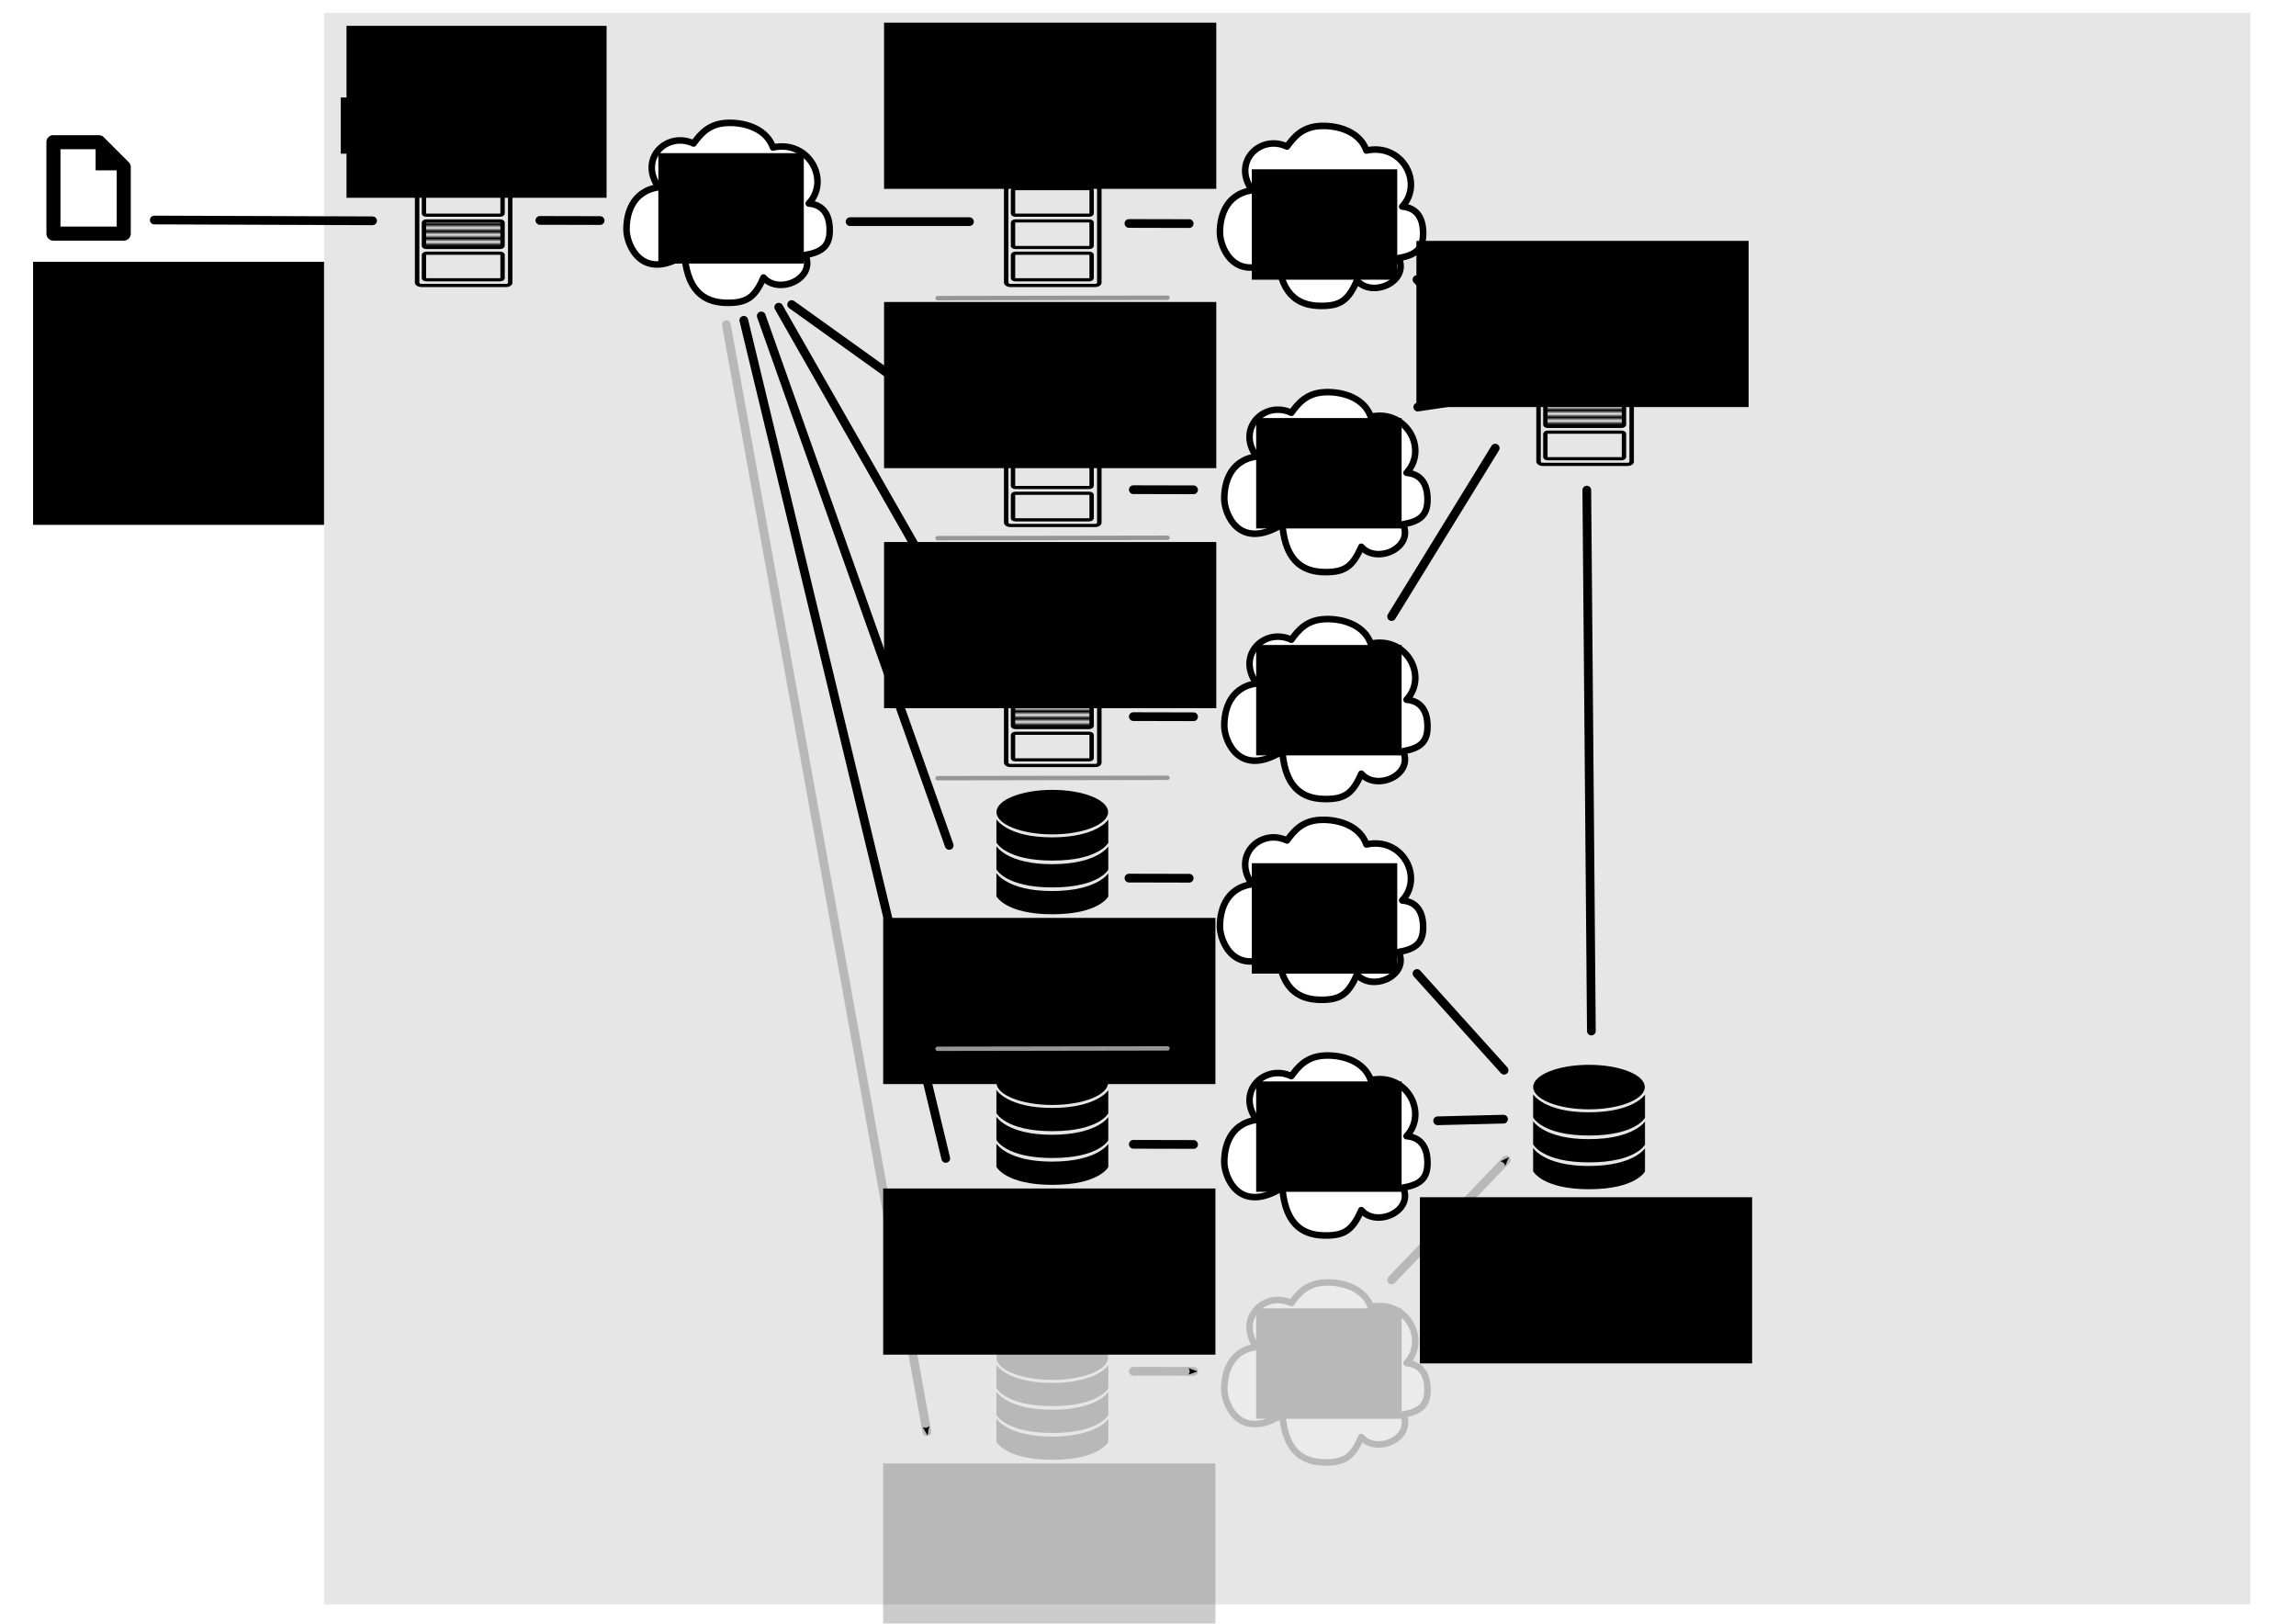 <?xml version="1.0" encoding="UTF-8" standalone="no"?>
<!-- Created with Inkscape (http://www.inkscape.org/) -->

<svg
        xmlns:dc="http://purl.org/dc/elements/1.1/"
        xmlns:cc="http://creativecommons.org/ns#"
        xmlns:rdf="http://www.w3.org/1999/02/22-rdf-syntax-ns#"
        xmlns="http://www.w3.org/2000/svg"
        xmlns:xlink="http://www.w3.org/1999/xlink"
        xmlns:sodipodi="http://sodipodi.sourceforge.net/DTD/sodipodi-0.dtd"
        xmlns:inkscape="http://www.inkscape.org/namespaces/inkscape"
        width="297mm"
        height="210mm"
        viewBox="0 0 1052.362 744.094"
        id="svg2"
        version="1.1"
        inkscape:version="0.92.4 (5da689c313, 2019-01-14)"
        sodipodi:docname="structure.svg">
  <defs
     id="defs4">
    <marker
       inkscape:stockid="Arrow2Send"
       orient="auto"
       refY="0.0"
       refX="0.0"
       id="marker2641"
       style="overflow:visible;"
       inkscape:isstock="true">
      <path
         id="path2639"
         style="fill-rule:evenodd;stroke-width:0.625;stroke-linejoin:round;stroke:#000000;stroke-opacity:1;fill:#000000;fill-opacity:1"
         d="M 8.719,4.034 L -2.207,0.016 L 8.719,-4.002 C 6.973,-1.63 6.983,1.616 8.719,4.034 z "
         transform="scale(0.3) rotate(180) translate(-2.3,0)" />
    </marker>
    <marker
       inkscape:isstock="true"
       style="overflow:visible;"
       id="marker4741"
       refX="0.0"
       refY="0.0"
       orient="auto"
       inkscape:stockid="Arrow2Send">
      <path
         transform="scale(0.3) rotate(180) translate(-2.3,0)"
         d="M 8.719,4.034 L -2.207,0.016 L 8.719,-4.002 C 6.973,-1.63 6.983,1.616 8.719,4.034 z "
         style="fill-rule:evenodd;stroke-width:0.625;stroke-linejoin:round;stroke:#000000;stroke-opacity:1;fill:#000000;fill-opacity:1"
         id="path4743" />
    </marker>
    <marker
       inkscape:stockid="Arrow2Send"
       orient="auto"
       refY="0"
       refX="0"
       id="marker15469"
       style="overflow:visible"
       inkscape:isstock="true">
      <path
         id="path15471"
         style="fill:#000000;fill-opacity:1;fill-rule:evenodd;stroke:#000000;stroke-width:0.625;stroke-linejoin:round;stroke-opacity:1"
         d="M 8.719,4.034 -2.207,0.016 8.719,-4.002 c -1.745,2.372 -1.735,5.617 -6e-7,8.035 z"
         transform="matrix(-0.3,0,0,-0.3,0.69,0)"
         inkscape:connector-curvature="0" />
    </marker>
    <marker
       inkscape:isstock="true"
       style="overflow:visible"
       id="marker15285"
       refX="0"
       refY="0"
       orient="auto"
       inkscape:stockid="Arrow2Send">
      <path
         inkscape:connector-curvature="0"
         transform="matrix(-0.3,0,0,-0.3,0.69,0)"
         d="M 8.719,4.034 -2.207,0.016 8.719,-4.002 c -1.745,2.372 -1.735,5.617 -6e-7,8.035 z"
         style="fill:#000000;fill-opacity:1;fill-rule:evenodd;stroke:#000000;stroke-width:0.625;stroke-linejoin:round;stroke-opacity:1"
         id="path15287" />
    </marker>
    <marker
       inkscape:stockid="Arrow2Send"
       orient="auto"
       refY="0"
       refX="0"
       id="marker15107"
       style="overflow:visible"
       inkscape:isstock="true">
      <path
         id="path15109"
         style="fill:#000000;fill-opacity:1;fill-rule:evenodd;stroke:#000000;stroke-width:0.625;stroke-linejoin:round;stroke-opacity:1"
         d="M 8.719,4.034 -2.207,0.016 8.719,-4.002 c -1.745,2.372 -1.735,5.617 -6e-7,8.035 z"
         transform="matrix(-0.3,0,0,-0.3,0.69,0)"
         inkscape:connector-curvature="0" />
    </marker>
    <marker
       inkscape:isstock="true"
       style="overflow:visible;"
       id="marker13579"
       refX="0.0"
       refY="0.0"
       orient="auto"
       inkscape:stockid="Arrow2Send">
      <path
         transform="scale(0.3) rotate(180) translate(-2.3,0)"
         d="M 8.719,4.034 L -2.207,0.016 L 8.719,-4.002 C 6.973,-1.63 6.983,1.616 8.719,4.034 z "
         style="fill-rule:evenodd;stroke-width:0.625;stroke-linejoin:round;stroke:#000000;stroke-opacity:1;fill:#000000;fill-opacity:1"
         id="path13581" />
    </marker>
    <marker
       inkscape:stockid="Arrow2Send"
       orient="auto"
       refY="0.0"
       refX="0.0"
       id="marker13351"
       style="overflow:visible;"
       inkscape:isstock="true"
       inkscape:collect="always">
      <path
         id="path13353"
         style="fill-rule:evenodd;stroke-width:0.625;stroke-linejoin:round;stroke:#000000;stroke-opacity:1;fill:#000000;fill-opacity:1"
         d="M 8.719,4.034 L -2.207,0.016 L 8.719,-4.002 C 6.973,-1.63 6.983,1.616 8.719,4.034 z "
         transform="scale(0.3) rotate(180) translate(-2.3,0)" />
    </marker>
    <marker
       inkscape:isstock="true"
       style="overflow:visible;"
       id="marker13141"
       refX="0.0"
       refY="0.0"
       orient="auto"
       inkscape:stockid="Arrow2Send"
       inkscape:collect="always">
      <path
         transform="scale(0.3) rotate(180) translate(-2.3,0)"
         d="M 8.719,4.034 L -2.207,0.016 L 8.719,-4.002 C 6.973,-1.63 6.983,1.616 8.719,4.034 z "
         style="fill-rule:evenodd;stroke-width:0.625;stroke-linejoin:round;stroke:#000000;stroke-opacity:1;fill:#000000;fill-opacity:1"
         id="path13143" />
    </marker>
    <pattern
       inkscape:collect="always"
       xlink:href="#pattern113352"
       id="pattern4713"
       patternTransform="matrix(2.214,0,0,3.422,262.675,-242.338)" />
    <pattern
       inkscape:collect="always"
       xlink:href="#pattern113384"
       id="pattern4710"
       patternTransform="matrix(2.214,0,0,3.422,283.06,-242.338)" />
    <pattern
       inkscape:collect="always"
       xlink:href="#pattern113388"
       id="pattern4707"
       patternTransform="matrix(2.214,0,0,3.422,303.444,-242.338)" />
    <pattern
       inkscape:collect="always"
       xlink:href="#pattern113392"
       id="pattern4704"
       patternTransform="matrix(2.214,0,0,3.422,323.828,-242.338)" />
    <marker
       inkscape:stockid="Arrow2Send"
       orient="auto"
       refY="0"
       refX="0"
       id="marker137648"
       style="overflow:visible"
       inkscape:isstock="true">
      <path
         id="path137650"
         style="fill:#000000;fill-opacity:1;fill-rule:evenodd;stroke:#000000;stroke-width:0.625;stroke-linejoin:round;stroke-opacity:1"
         d="M 8.719,4.034 -2.207,0.016 8.719,-4.002 c -1.745,2.372 -1.735,5.617 -6e-7,8.035 z"
         transform="matrix(-0.3,0,0,-0.3,0.69,0)"
         inkscape:connector-curvature="0" />
    </marker>
    <marker
       inkscape:isstock="true"
       style="overflow:visible"
       id="marker123002"
       refX="0"
       refY="0"
       orient="auto"
       inkscape:stockid="Arrow2Send"
       inkscape:collect="always">
      <path
         inkscape:connector-curvature="0"
         transform="matrix(-0.3,0,0,-0.3,0.69,0)"
         d="M 8.719,4.034 -2.207,0.016 8.719,-4.002 c -1.745,2.372 -1.735,5.617 -6e-7,8.035 z"
         style="fill:#000000;fill-opacity:1;fill-rule:evenodd;stroke:#000000;stroke-width:0.625;stroke-linejoin:round;stroke-opacity:1"
         id="path123004" />
    </marker>
    <marker
       inkscape:stockid="Arrow2Send"
       orient="auto"
       refY="0"
       refX="0"
       id="marker122126"
       style="overflow:visible"
       inkscape:isstock="true"
       inkscape:collect="always">
      <path
         id="path122128"
         style="fill:#000000;fill-opacity:1;fill-rule:evenodd;stroke:#000000;stroke-width:0.625;stroke-linejoin:round;stroke-opacity:1"
         d="M 8.719,4.034 -2.207,0.016 8.719,-4.002 c -1.745,2.372 -1.735,5.617 -6e-7,8.035 z"
         transform="matrix(-0.3,0,0,-0.3,0.69,0)"
         inkscape:connector-curvature="0" />
    </marker>
    <marker
       inkscape:isstock="true"
       style="overflow:visible;"
       id="marker121253"
       refX="0.0"
       refY="0.0"
       orient="auto"
       inkscape:stockid="Arrow2Send"
       inkscape:collect="always">
      <path
         transform="scale(0.3) rotate(180) translate(-2.3,0)"
         d="M 8.719,4.034 L -2.207,0.016 L 8.719,-4.002 C 6.973,-1.63 6.983,1.616 8.719,4.034 z "
         style="fill-rule:evenodd;stroke-width:0.625;stroke-linejoin:round;stroke:#000000;stroke-opacity:1;fill:#000000;fill-opacity:1"
         id="path121255" />
    </marker>
    <marker
       inkscape:isstock="true"
       style="overflow:visible;"
       id="marker121115"
       refX="0.0"
       refY="0.0"
       orient="auto"
       inkscape:stockid="Arrow2Send">
      <path
         transform="scale(0.3) rotate(180) translate(-2.3,0)"
         d="M 8.719,4.034 L -2.207,0.016 L 8.719,-4.002 C 6.973,-1.63 6.983,1.616 8.719,4.034 z "
         style="fill-rule:evenodd;stroke-width:0.625;stroke-linejoin:round;stroke:#000000;stroke-opacity:1;fill:#000000;fill-opacity:1"
         id="path121117" />
    </marker>
    <marker
       inkscape:stockid="Arrow2Send"
       orient="auto"
       refY="0.0"
       refX="0.0"
       id="marker120913"
       style="overflow:visible;"
       inkscape:isstock="true"
       inkscape:collect="always">
      <path
         id="path120915"
         style="fill-rule:evenodd;stroke-width:0.625;stroke-linejoin:round;stroke:#000000;stroke-opacity:1;fill:#000000;fill-opacity:1"
         d="M 8.719,4.034 L -2.207,0.016 L 8.719,-4.002 C 6.973,-1.63 6.983,1.616 8.719,4.034 z "
         transform="scale(0.3) rotate(180) translate(-2.3,0)" />
    </marker>
    <marker
       inkscape:isstock="true"
       style="overflow:visible;"
       id="marker120489"
       refX="0.0"
       refY="0.0"
       orient="auto"
       inkscape:stockid="Arrow2Send"
       inkscape:collect="always">
      <path
         transform="scale(0.3) rotate(180) translate(-2.3,0)"
         d="M 8.719,4.034 L -2.207,0.016 L 8.719,-4.002 C 6.973,-1.63 6.983,1.616 8.719,4.034 z "
         style="fill-rule:evenodd;stroke-width:0.625;stroke-linejoin:round;stroke:#000000;stroke-opacity:1;fill:#000000;fill-opacity:1"
         id="path120491" />
    </marker>
    <marker
       inkscape:isstock="true"
       style="overflow:visible;"
       id="marker120131"
       refX="0.0"
       refY="0.0"
       orient="auto"
       inkscape:stockid="Arrow2Send">
      <path
         transform="scale(0.3) rotate(180) translate(-2.3,0)"
         d="M 8.719,4.034 L -2.207,0.016 L 8.719,-4.002 C 6.973,-1.63 6.983,1.616 8.719,4.034 z "
         style="fill-rule:evenodd;stroke-width:0.625;stroke-linejoin:round;stroke:#000000;stroke-opacity:1;fill:#000000;fill-opacity:1"
         id="path120133" />
    </marker>
    <marker
       inkscape:stockid="Arrow2Send"
       orient="auto"
       refY="0.0"
       refX="0.0"
       id="marker119140"
       style="overflow:visible;"
       inkscape:isstock="true"
       inkscape:collect="always">
      <path
         id="path119142"
         style="fill-rule:evenodd;stroke-width:0.625;stroke-linejoin:round;stroke:#000000;stroke-opacity:1;fill:#000000;fill-opacity:1"
         d="M 8.719,4.034 L -2.207,0.016 L 8.719,-4.002 C 6.973,-1.63 6.983,1.616 8.719,4.034 z "
         transform="scale(0.3) rotate(180) translate(-2.3,0)" />
    </marker>
    <marker
       inkscape:isstock="true"
       style="overflow:visible;"
       id="marker117822"
       refX="0.0"
       refY="0.0"
       orient="auto"
       inkscape:stockid="Arrow2Send">
      <path
         transform="scale(0.3) rotate(180) translate(-2.3,0)"
         d="M 8.719,4.034 L -2.207,0.016 L 8.719,-4.002 C 6.973,-1.63 6.983,1.616 8.719,4.034 z "
         style="fill-rule:evenodd;stroke-width:0.625;stroke-linejoin:round;stroke:#000000;stroke-opacity:1;fill:#000000;fill-opacity:1"
         id="path117824" />
    </marker>
    <marker
       inkscape:isstock="true"
       style="overflow:visible;"
       id="marker117402"
       refX="0.0"
       refY="0.0"
       orient="auto"
       inkscape:stockid="Arrow2Send">
      <path
         transform="scale(0.3) rotate(180) translate(-2.3,0)"
         d="M 8.719,4.034 L -2.207,0.016 L 8.719,-4.002 C 6.973,-1.63 6.983,1.616 8.719,4.034 z "
         style="fill-rule:evenodd;stroke-width:0.625;stroke-linejoin:round;stroke:#000000;stroke-opacity:1;fill:#000000;fill-opacity:1"
         id="path117404" />
    </marker>
    <marker
       inkscape:isstock="true"
       style="overflow:visible;"
       id="marker117122"
       refX="0.0"
       refY="0.0"
       orient="auto"
       inkscape:stockid="Arrow2Send">
      <path
         transform="scale(0.3) rotate(180) translate(-2.3,0)"
         d="M 8.719,4.034 L -2.207,0.016 L 8.719,-4.002 C 6.973,-1.63 6.983,1.616 8.719,4.034 z "
         style="fill-rule:evenodd;stroke-width:0.625;stroke-linejoin:round;stroke:#000000;stroke-opacity:1;fill:#000000;fill-opacity:1"
         id="path117124" />
    </marker>
    <marker
       inkscape:stockid="Arrow2Send"
       orient="auto"
       refY="0.0"
       refX="0.0"
       id="marker116681"
       style="overflow:visible;"
       inkscape:isstock="true"
       inkscape:collect="always">
      <path
         id="path116683"
         style="fill-rule:evenodd;stroke-width:0.625;stroke-linejoin:round;stroke:#000000;stroke-opacity:1;fill:#000000;fill-opacity:1"
         d="M 8.719,4.034 L -2.207,0.016 L 8.719,-4.002 C 6.973,-1.63 6.983,1.616 8.719,4.034 z "
         transform="scale(0.3) rotate(180) translate(-2.3,0)" />
    </marker>
    <marker
       inkscape:isstock="true"
       style="overflow:visible;"
       id="marker115769"
       refX="0.0"
       refY="0.0"
       orient="auto"
       inkscape:stockid="Arrow2Send"
       inkscape:collect="always">
      <path
         transform="scale(0.3) rotate(180) translate(-2.3,0)"
         d="M 8.719,4.034 L -2.207,0.016 L 8.719,-4.002 C 6.973,-1.63 6.983,1.616 8.719,4.034 z "
         style="fill-rule:evenodd;stroke-width:0.625;stroke-linejoin:round;stroke:#000000;stroke-opacity:1;fill:#000000;fill-opacity:1"
         id="path115771" />
    </marker>
    <marker
       inkscape:stockid="Arrow2Send"
       orient="auto"
       refY="0.0"
       refX="0.0"
       id="marker115529"
       style="overflow:visible;"
       inkscape:isstock="true"
       inkscape:collect="always">
      <path
         id="path115531"
         style="fill-rule:evenodd;stroke-width:0.625;stroke-linejoin:round;stroke:#000000;stroke-opacity:1;fill:#000000;fill-opacity:1"
         d="M 8.719,4.034 L -2.207,0.016 L 8.719,-4.002 C 6.973,-1.63 6.983,1.616 8.719,4.034 z "
         transform="scale(0.3) rotate(180) translate(-2.3,0)" />
    </marker>
    <marker
       inkscape:stockid="Arrow2Send"
       orient="auto"
       refY="0.0"
       refX="0.0"
       id="Arrow2Send"
       style="overflow:visible;"
       inkscape:isstock="true"
       inkscape:collect="always">
      <path
         id="path113462"
         style="fill-rule:evenodd;stroke-width:0.625;stroke-linejoin:round;stroke:#000000;stroke-opacity:1;fill:#000000;fill-opacity:1"
         d="M 8.719,4.034 L -2.207,0.016 L 8.719,-4.002 C 6.973,-1.63 6.983,1.616 8.719,4.034 z "
         transform="scale(0.3) rotate(180) translate(-2.3,0)" />
    </marker>
    <marker
       inkscape:stockid="Arrow2Mend"
       orient="auto"
       refY="0.0"
       refX="0.0"
       id="Arrow2Mend"
       style="overflow:visible;"
       inkscape:isstock="true">
      <path
         id="path113456"
         style="fill-rule:evenodd;stroke-width:0.625;stroke-linejoin:round;stroke:#000000;stroke-opacity:1;fill:#000000;fill-opacity:1"
         d="M 8.719,4.034 L -2.207,0.016 L 8.719,-4.002 C 6.973,-1.63 6.983,1.616 8.719,4.034 z "
         transform="scale(0.6) rotate(180) translate(0,0)" />
    </marker>
    <marker
       inkscape:stockid="Arrow2Sstart"
       orient="auto"
       refY="0.0"
       refX="0.0"
       id="Arrow2Sstart"
       style="overflow:visible"
       inkscape:isstock="true">
      <path
         id="path113459"
         style="fill-rule:evenodd;stroke-width:0.625;stroke-linejoin:round;stroke:#000000;stroke-opacity:1;fill:#000000;fill-opacity:1"
         d="M 8.719,4.034 L -2.207,0.016 L 8.719,-4.002 C 6.973,-1.63 6.983,1.616 8.719,4.034 z "
         transform="scale(0.3) translate(-2.3,0)" />
    </marker>
    <marker
       inkscape:stockid="Arrow1Send"
       orient="auto"
       refY="0.0"
       refX="0.0"
       id="marker113853"
       style="overflow:visible;"
       inkscape:isstock="true">
      <path
         id="path113855"
         d="M 0.0,0.0 L 5.0,-5.0 L -12.5,0.0 L 5.0,5.0 L 0.0,0.0 z "
         style="fill-rule:evenodd;stroke:#000000;stroke-width:1pt;stroke-opacity:1;fill:#000000;fill-opacity:1"
         transform="scale(0.2) rotate(180) translate(6,0)" />
    </marker>
    <marker
       inkscape:stockid="Arrow1Send"
       orient="auto"
       refY="0.0"
       refX="0.0"
       id="Arrow1Send"
       style="overflow:visible;"
       inkscape:isstock="true">
      <path
         id="path113444"
         d="M 0.0,0.0 L 5.0,-5.0 L -12.5,0.0 L 5.0,5.0 L 0.0,0.0 z "
         style="fill-rule:evenodd;stroke:#000000;stroke-width:1pt;stroke-opacity:1;fill:#000000;fill-opacity:1"
         transform="scale(0.2) rotate(180) translate(6,0)" />
    </marker>
    <marker
       inkscape:stockid="Arrow1Mend"
       orient="auto"
       refY="0.0"
       refX="0.0"
       id="Arrow1Mend"
       style="overflow:visible;"
       inkscape:isstock="true">
      <path
         id="path113438"
         d="M 0.0,0.0 L 5.0,-5.0 L -12.5,0.0 L 5.0,5.0 L 0.0,0.0 z "
         style="fill-rule:evenodd;stroke:#000000;stroke-width:1pt;stroke-opacity:1;fill:#000000;fill-opacity:1"
         transform="scale(0.4) rotate(180) translate(10,0)" />
    </marker>
    <pattern
       inkscape:collect="always"
       xlink:href="#pattern113388"
       id="pattern113392"
       patternTransform="matrix(6.518,0,0,10.073,396.888,-3.766)" />
    <pattern
       inkscape:collect="always"
       xlink:href="#pattern113384"
       id="pattern113388"
       patternTransform="matrix(6.518,0,0,10.073,336.888,-3.766)" />
    <pattern
       inkscape:collect="always"
       xlink:href="#pattern113352"
       id="pattern113384"
       patternTransform="matrix(6.518,0,0,10.073,276.888,-3.766)" />
    <pattern
       inkscape:collect="always"
       xlink:href="#Strips2_1"
       id="pattern113352"
       patternTransform="matrix(6.518,0,0,10.073,216.888,-3.766)" />
    <pattern
       inkscape:stockid="Stripes 2:1"
       id="Strips2_1"
       patternTransform="translate(0,0) scale(10,10)"
       height="1"
       width="1.5"
       patternUnits="userSpaceOnUse"
       inkscape:collect="always">
      <rect
         id="rect112684"
         height="2"
         width="1"
         y="-0.5"
         x="0"
         style="fill:black;stroke:none" />
    </pattern>
    <marker
       inkscape:isstock="true"
       style="overflow:visible"
       id="marker115769-2"
       refX="0"
       refY="0"
       orient="auto"
       inkscape:stockid="Arrow2Send"
       inkscape:collect="always">
      <path
         inkscape:connector-curvature="0"
         transform="matrix(-0.3,0,0,-0.3,0.69,0)"
         d="M 8.719,4.034 -2.207,0.016 8.719,-4.002 c -1.745,2.372 -1.735,5.617 -6e-7,8.035 z"
         style="fill:#000000;fill-opacity:1;fill-rule:evenodd;stroke:#000000;stroke-width:0.625;stroke-linejoin:round;stroke-opacity:1"
         id="path115771-3" />
    </marker>
  </defs>
  <sodipodi:namedview
     id="base"
     pagecolor="#ffffff"
     bordercolor="#666666"
     borderopacity="1.0"
     inkscape:pageopacity="0.0"
     inkscape:pageshadow="2"
     inkscape:zoom="0.98994949"
     inkscape:cx="448.89834"
     inkscape:cy="439.82729"
     inkscape:document-units="px"
     inkscape:current-layer="layer1"
     showgrid="false"
     inkscape:window-width="1920"
     inkscape:window-height="1016"
     inkscape:window-x="0"
     inkscape:window-y="27"
     inkscape:window-maximized="1"
     showguides="false"
     inkscape:guide-bbox="true">
    <sodipodi:guide
       position="-50.508,623.264"
       orientation="0,1"
       id="guide113421"
       inkscape:locked="false" />
    <sodipodi:guide
       position="-37.5,429.464"
       orientation="0,1"
       id="guide113767"
       inkscape:locked="false" />
    <sodipodi:guide
       position="-88.036,455.179"
       orientation="1,0"
       id="guide113769"
       inkscape:locked="false" />
    <sodipodi:guide
       position="-262.64,569.726"
       orientation="0,1"
       id="guide114373"
       inkscape:locked="false" />
    <sodipodi:guide
       position="654.643,503.571"
       orientation="0,1"
       id="guide117390"
       inkscape:locked="false" />
    <sodipodi:guide
       position="773.777,313.4"
       orientation="1,0"
       id="guide123726"
       inkscape:locked="false" />
  </sodipodi:namedview>
  <g
     inkscape:label="Layer 1"
     inkscape:groupmode="layer"
     id="layer1"
     transform="translate(0,-308.268)">
    <path
       style="color:#000000;font-style:normal;font-variant:normal;font-weight:normal;font-stretch:normal;font-size:medium;line-height:normal;font-family:Sans;-inkscape-font-specification:Sans;text-indent:0;text-align:start;text-decoration:none;text-decoration-line:none;letter-spacing:normal;word-spacing:normal;text-transform:none;direction:ltr;block-progression:tb;writing-mode:lr-tb;baseline-shift:baseline;text-anchor:start;display:inline;overflow:visible;visibility:visible;fill:#000000;fill-opacity:1;stroke:none;stroke-width:2;marker:none;enable-background:accumulate"
       id="path1234"
       d="m 23.892,370.225 a 3.222,3.222 0 0 0 -2.618,3.222 l 0,41.888 a 3.222,3.222 0 0 0 3.222,3.222 l 32.222,0 a 3.222,3.222 0 0 0 3.222,-3.222 l 0,-30.409 a 3.222,3.222 0 0 0 -0.906,-2.316 L 47.555,371.132 a 3.222,3.222 0 0 0 -2.316,-0.906 l -20.743,0 a 3.222,3.222 0 0 0 -0.302,0 3.222,3.222 0 0 0 -0.302,0 z m 3.826,6.444 16.111,0 0,9.667 9.667,0 0,25.777 -25.777,0 0,-35.444 z"
       inkscape:connector-curvature="0" />
    <flowRoot
       xml:space="preserve"
       id="flowRoot111819"
       style="font-style:normal;font-variant:normal;font-weight:normal;font-stretch:normal;line-height:0.01%;font-family:Symbol;-inkscape-font-specification:Symbol;letter-spacing:0px;word-spacing:0px;fill:#000000;fill-opacity:1;stroke:none;stroke-width:1px;stroke-linecap:butt;stroke-linejoin:miter;stroke-opacity:1"
       transform="translate(-23.213,216.486)"><flowRegion
         id="flowRegion111821"><rect
           id="rect111823"
           width="143.442"
           height="120.561"
           x="38.386"
           y="211.744" /></flowRegion><flowPara
         style="font-style:normal;font-variant:normal;font-weight:normal;font-stretch:normal;font-size:17.5px;line-height:1.25;font-family:sans-serif;-inkscape-font-specification:sans-serif"
         id="flowPara4731">Hadoop File/</flowPara><flowPara
         style="font-style:normal;font-variant:normal;font-weight:normal;font-stretch:normal;font-size:17.5px;line-height:1.25;font-family:sans-serif;-inkscape-font-specification:sans-serif"
         id="flowPara5349">Local File</flowPara><flowPara
         style="font-style:normal;font-variant:normal;font-weight:normal;font-stretch:normal;font-size:12.5px;line-height:1.25;font-family:sans-serif;-inkscape-font-specification:sans-serif"
         id="flowPara111842">- OWL functional</flowPara><flowPara
         style="font-style:normal;font-variant:normal;font-weight:normal;font-stretch:normal;font-size:12.5px;line-height:1.25;font-family:sans-serif;-inkscape-font-specification:sans-serif;fill:#000000;fill-opacity:1"
         id="flowPara111833">- Manchester OWL</flowPara><flowPara
         style="font-style:normal;font-variant:normal;font-weight:normal;font-stretch:normal;font-size:12.5px;line-height:1.25;font-family:sans-serif;-inkscape-font-specification:sans-serif;fill:#000000;fill-opacity:1"
         id="flowPara111840">- OWL/XML</flowPara></flowRoot>    <rect
       style="opacity:1;fill:#e6e6e6;fill-opacity:1;stroke:none;stroke-width:1;stroke-linecap:round;stroke-linejoin:round;stroke-miterlimit:4;stroke-dasharray:none;stroke-dashoffset:0;stroke-opacity:1"
       id="rect111856"
       width="882.915"
       height="729.444"
       x="148.513"
       y="314.144" />
    <path
       sodipodi:nodetypes="cc"
       style="opacity:1;fill:none;fill-rule:evenodd;stroke:#000000;stroke-width:4;stroke-linecap:round;stroke-linejoin:miter;stroke-miterlimit:4;stroke-dasharray:none;stroke-opacity:1;marker-end:url(#marker116681)"
       d="M 348.925,453.055 435.063,695.699"
       id="path116679"
       inkscape:connector-curvature="0" />
    <path
       inkscape:connector-curvature="0"
       id="path13577"
       d="m 332.925,457.055 91.903,507.288"
       style="opacity:0.2;fill:none;fill-rule:evenodd;stroke:#000000;stroke-width:4;stroke-linecap:round;stroke-linejoin:miter;stroke-miterlimit:4;stroke-dasharray:none;stroke-opacity:1;marker-end:url(#marker13579)"
       sodipodi:nodetypes="cc" />
    <flowRoot
       xml:space="preserve"
       id="flowRoot111819-7"
       style="font-style:normal;font-variant:normal;font-weight:normal;font-stretch:normal;line-height:0.01%;font-family:Symbol;-inkscape-font-specification:Symbol;letter-spacing:0px;word-spacing:0px;fill:#000000;fill-opacity:1;stroke:none;stroke-width:1px;stroke-linecap:butt;stroke-linejoin:miter;stroke-opacity:1"
       transform="translate(120.439,108.37)"><flowRegion
         id="flowRegion111821-4"><rect
           id="rect111823-1"
           width="119.198"
           height="78.792"
           x="38.386"
           y="211.744" /></flowRegion><flowPara
         style="font-style:italic;font-variant:normal;font-weight:normal;font-stretch:normal;font-size:17.5px;line-height:1.25;font-family:sans-serif;-inkscape-font-specification:sans-serif;fill:#000000;fill-opacity:1"
         id="flowPara111840-8">Spark</flowPara></flowRoot>    <g
       id="g5618"
       transform="matrix(1.007,0,0,0.726,-5.51,87.1)">
      <rect
         style="opacity:1;fill:none;fill-opacity:1;stroke:#000000;stroke-width:2.042;stroke-linecap:round;stroke-linejoin:round;stroke-miterlimit:4;stroke-dasharray:none;stroke-dashoffset:0;stroke-opacity:1"
         id="rect113403"
         width="42.389"
         height="85.653"
         x="195.326"
         y="399.158"
         ry="1.752" />
      <rect
         style="opacity:1;fill:url(#pattern4713);fill-opacity:1;stroke:#000000;stroke-width:2;stroke-linecap:round;stroke-linejoin:round;stroke-miterlimit:4;stroke-dasharray:none;stroke-dashoffset:0;stroke-opacity:1"
         id="rect113405"
         width="16.775"
         height="35.778"
         x="403.317"
         y="-234.214"
         transform="matrix(0,1,-1,0,0,0)"
         ry="1.046" />
      <rect
         ry="1.046"
         transform="matrix(0,1,-1,0,0,0)"
         y="-234.214"
         x="423.701"
         height="35.778"
         width="16.775"
         id="rect113407"
         style="opacity:1;fill:url(#pattern4710);fill-opacity:1;stroke:#000000;stroke-width:2;stroke-linecap:round;stroke-linejoin:round;stroke-miterlimit:4;stroke-dasharray:none;stroke-dashoffset:0;stroke-opacity:1" />
      <rect
         style="opacity:1;fill:url(#pattern4707);fill-opacity:1;stroke:#000000;stroke-width:2;stroke-linecap:round;stroke-linejoin:round;stroke-miterlimit:4;stroke-dasharray:none;stroke-dashoffset:0;stroke-opacity:1"
         id="rect113409"
         width="16.775"
         height="35.778"
         x="444.086"
         y="-234.214"
         transform="matrix(0,1,-1,0,0,0)"
         ry="1.046" />
      <rect
         ry="1.046"
         transform="matrix(0,1,-1,0,0,0)"
         y="-234.214"
         x="464.47"
         height="35.778"
         width="16.775"
         id="rect113411"
         style="opacity:1;fill:url(#pattern4704);fill-opacity:1;stroke:#000000;stroke-width:2;stroke-linecap:round;stroke-linejoin:round;stroke-miterlimit:4;stroke-dasharray:none;stroke-dashoffset:0;stroke-opacity:1" />
    </g>
    <flowRoot
       transform="translate(117.815,141.2)"
       style="font-style:normal;font-variant:normal;font-weight:normal;font-stretch:normal;line-height:0.01%;font-family:Symbol;-inkscape-font-specification:Symbol;letter-spacing:0px;word-spacing:0px;fill:#000000;fill-opacity:1;stroke:none;stroke-width:1px;stroke-linecap:butt;stroke-linejoin:miter;stroke-opacity:1"
       id="flowRoot113413"
       xml:space="preserve"><flowRegion
         id="flowRegion113415"><rect
           y="211.744"
           x="38.386"
           height="25.759"
           width="105.561"
           id="rect113417" /></flowRegion><flowPara
         id="flowPara113419"
         style="font-style:normal;font-variant:normal;font-weight:normal;font-stretch:normal;font-size:15px;line-height:1.25;font-family:sans-serif;-inkscape-font-specification:sans-serif;text-align:center;text-anchor:middle;fill:#000000;fill-opacity:1">HadoopRDD</flowPara></flowRoot>    <path
       style="fill:none;fill-rule:evenodd;stroke:#000000;stroke-width:4;stroke-linecap:round;stroke-linejoin:miter;stroke-miterlimit:4;stroke-dasharray:none;stroke-opacity:1;marker-end:url(#Arrow2Send)"
       d="m 70.711,409.098 100.056,0.357"
       id="path113423"
       inkscape:connector-curvature="0"
       sodipodi:nodetypes="cc" />
    <g
       id="g119617"
       transform="translate(-60,-73.4)">
      <path
         sodipodi:nodetypes="scczczcczccs"
         inkscape:connector-curvature="0"
         id="path113765-0"
         d="m 440.289,487.206 c 0,6.475 -2.68,9.918 -11.173,11.293 4.879,10.968 -12.287,18.382 -19.155,10.335 -3.91,8.994 -7.563,11.617 -16.237,11.617 -8.674,0 -18.478,-3.126 -19.971,-21.912 -19.966,12.384 -26.473,-5.028 -26.594,-11.333 -0.121,-6.305 1.824,-17.856 14.758,-19.736 -9.404,-13.01 3.796,-25.782 15.968,-20.041 3.129,-4.275 7.02,-9.238 15.839,-9.452 8.819,-0.213 17.828,3.281 20.567,11.274 16.574,-3.578 26.356,15.117 16.398,25.677 8.922,0.745 9.599,8.678 9.599,12.278 z"
         style="opacity:1;fill:#ffffff;fill-opacity:1;stroke:#000000;stroke-width:3;stroke-linecap:round;stroke-linejoin:round;stroke-miterlimit:4;stroke-dasharray:none;stroke-dashoffset:0;stroke-opacity:1" />
      <flowRoot
         transform="translate(323.369,240.102)"
         style="font-style:normal;font-variant:normal;font-weight:normal;font-stretch:normal;line-height:0.01%;font-family:Symbol;-inkscape-font-specification:Symbol;letter-spacing:0px;word-spacing:0px;fill:#000000;fill-opacity:1;stroke:none;stroke-width:1px;stroke-linecap:butt;stroke-linejoin:miter;stroke-opacity:1"
         id="flowRoot111819-70"
         xml:space="preserve"><flowRegion
           id="flowRegion111821-49"><rect
             y="211.744"
             x="38.386"
             height="50.598"
             width="66.67"
             id="rect111823-6" /></flowRegion><flowPara
           id="flowPara111840-6"
           style="font-style:normal;font-variant:normal;font-weight:normal;font-stretch:normal;font-size:12.5px;line-height:1.25;font-family:sans-serif;-inkscape-font-specification:sans-serif;text-align:center;text-anchor:middle;fill:#000000;fill-opacity:1">split to</flowPara><flowPara
           id="flowPara113813"
           style="font-style:normal;font-variant:normal;font-weight:normal;font-stretch:normal;font-size:12.5px;line-height:1.25;font-family:sans-serif;-inkscape-font-specification:sans-serif;text-align:center;text-anchor:middle;fill:#000000;fill-opacity:1">axiom</flowPara><flowPara
           id="flowPara113815"
           style="font-style:normal;font-variant:normal;font-weight:normal;font-stretch:normal;font-size:12.5px;line-height:1.25;font-family:sans-serif;-inkscape-font-specification:sans-serif;text-align:center;text-anchor:middle;fill:#000000;fill-opacity:1">strings</flowPara></flowRoot>    </g>
    <path
       inkscape:connector-curvature="0"
       id="path114031"
       d="m 247.45,409.273 27.614,0.063"
       style="fill:none;fill-rule:evenodd;stroke:#000000;stroke-width:4;stroke-linecap:round;stroke-linejoin:miter;stroke-miterlimit:4;stroke-dasharray:none;stroke-opacity:1;marker-end:url(#marker119140)"
       sodipodi:nodetypes="cc" />
    <flowRoot
       xml:space="preserve"
       id="flowRoot115425"
       style="font-style:normal;font-variant:normal;font-weight:normal;font-stretch:normal;line-height:0.01%;font-family:Symbol;-inkscape-font-specification:Symbol;letter-spacing:0px;word-spacing:0px;fill:#000000;fill-opacity:1;stroke:none;stroke-width:1px;stroke-linecap:butt;stroke-linejoin:miter;stroke-opacity:1"
       transform="translate(366.815,106.914)"><flowRegion
         id="flowRegion115427"><rect
           id="rect115429"
           width="152.277"
           height="76.154"
           x="38.386"
           y="211.744" /></flowRegion><flowPara
         style="font-style:normal;font-variant:normal;font-weight:normal;font-stretch:normal;font-size:15px;line-height:1.25;font-family:sans-serif;-inkscape-font-specification:sans-serif;text-align:center;text-anchor:middle;fill:#000000;fill-opacity:1"
         id="flowPara115431">Functional</flowPara><flowPara
         style="font-style:normal;font-variant:normal;font-weight:normal;font-stretch:normal;font-size:15px;line-height:1.25;font-family:sans-serif;-inkscape-font-specification:sans-serif;text-align:center;text-anchor:middle;fill:#000000;fill-opacity:1"
         id="flowPara115433">SyntaxOWL</flowPara><flowPara
         style="font-style:normal;font-variant:normal;font-weight:normal;font-stretch:normal;font-size:15px;line-height:1.25;font-family:sans-serif;-inkscape-font-specification:sans-serif;text-align:center;text-anchor:middle;fill:#000000;fill-opacity:1"
         id="flowPara115435">ExpressionsRDD</flowPara></flowRoot>    <flowRoot
       transform="translate(366.815,234.914)"
       style="font-style:normal;font-variant:normal;font-weight:normal;font-stretch:normal;line-height:0.01%;font-family:Symbol;-inkscape-font-specification:Symbol;letter-spacing:0px;word-spacing:0px;opacity:1;fill:#000000;fill-opacity:1;stroke:none;stroke-width:1px;stroke-linecap:butt;stroke-linejoin:miter;stroke-opacity:1"
       id="flowRoot115449"
       xml:space="preserve"><flowRegion
         id="flowRegion115451"><rect
           y="211.744"
           x="38.386"
           height="76.154"
           width="152.277"
           id="rect115453" /></flowRegion><flowPara
         id="flowPara115459"
         style="font-style:normal;font-variant:normal;font-weight:normal;font-stretch:normal;font-size:15px;line-height:1.25;font-family:sans-serif;-inkscape-font-specification:sans-serif;text-align:center;text-anchor:middle;fill:#000000;fill-opacity:1">ManchesterOWL</flowPara><flowPara
         style="font-style:normal;font-variant:normal;font-weight:normal;font-stretch:normal;font-size:15px;line-height:1.25;font-family:sans-serif;-inkscape-font-specification:sans-serif;text-align:center;text-anchor:middle;fill:#000000;fill-opacity:1"
         id="flowPara13125">ExpressionsRDD</flowPara></flowRoot>    <flowRoot
       xml:space="preserve"
       id="flowRoot115501"
       style="font-style:normal;font-variant:normal;font-weight:normal;font-stretch:normal;line-height:0.01%;font-family:Symbol;-inkscape-font-specification:Symbol;letter-spacing:0px;word-spacing:0px;opacity:1;fill:#000000;fill-opacity:1;stroke:none;stroke-width:1px;stroke-linecap:butt;stroke-linejoin:miter;stroke-opacity:1;"
       transform="translate(366.815,344.914)"><flowRegion
         id="flowRegion115503"
         style=""><rect
           id="rect115505"
           width="152.277"
           height="76.154"
           x="38.386"
           y="211.744"
           style="" /></flowRegion><flowPara
         style="font-style:normal;font-variant:normal;font-weight:normal;font-stretch:normal;font-size:15px;line-height:1.25;font-family:sans-serif;-inkscape-font-specification:sans-serif;text-align:center;text-anchor:middle;fill:#000000;fill-opacity:1;"
         id="flowPara115507">OWLXMLOWL</flowPara><flowPara
         style="font-style:normal;font-variant:normal;font-weight:normal;font-stretch:normal;font-size:15px;line-height:1.25;font-family:sans-serif;-inkscape-font-specification:sans-serif;text-align:center;text-anchor:middle;fill:#000000;fill-opacity:1;"
         id="flowPara119555">ExpressionsRDD</flowPara></flowRoot>    <path
       sodipodi:nodetypes="cc"
       style="fill:none;fill-rule:evenodd;stroke:#000000;stroke-width:4;stroke-linecap:round;stroke-linejoin:miter;stroke-miterlimit:4;stroke-dasharray:none;stroke-opacity:1;marker-end:url(#marker115529)"
       d="m 389.639,409.841 54.699,0"
       id="path115527"
       inkscape:connector-curvature="0" />
    <path
       inkscape:connector-curvature="0"
       id="path115767"
       d="m 362.854,447.841 81.127,58.144"
       style="opacity:1;fill:none;fill-rule:evenodd;stroke:#000000;stroke-width:4;stroke-linecap:round;stroke-linejoin:miter;stroke-miterlimit:4;stroke-dasharray:none;stroke-opacity:1;marker-end:url(#marker115769)"
       sodipodi:nodetypes="cc" />
    <path
       inkscape:connector-curvature="0"
       id="path117120"
       d="m 429.75,444.89 105.382,-0.179"
       style="fill:none;fill-rule:evenodd;stroke:#969696;stroke-width:2;stroke-linecap:round;stroke-linejoin:miter;stroke-miterlimit:4;stroke-dasharray:none;stroke-opacity:1"
       sodipodi:nodetypes="cc" />
    <g
       id="g119655"
       transform="translate(-108,-72)">
      <path
         style="opacity:1;fill:#ffffff;fill-opacity:1;stroke:#000000;stroke-width:3;stroke-linecap:round;stroke-linejoin:round;stroke-miterlimit:4;stroke-dasharray:none;stroke-dashoffset:0;stroke-opacity:1"
         d="m 760.289,487.206 c 0,6.475 -2.68,9.918 -11.173,11.293 4.879,10.968 -12.287,18.382 -19.155,10.335 -3.91,8.994 -7.563,11.617 -16.237,11.617 -8.674,0 -18.478,-3.126 -19.971,-21.912 -19.966,12.384 -26.473,-5.028 -26.594,-11.333 -0.121,-6.305 1.824,-17.856 14.758,-19.736 -9.404,-13.01 3.796,-25.782 15.968,-20.041 3.129,-4.275 7.02,-9.238 15.839,-9.452 8.819,-0.213 17.828,3.281 20.567,11.274 16.574,-3.578 26.356,15.117 16.398,25.677 8.922,0.745 9.599,8.678 9.599,12.278 z"
         id="path119248"
         inkscape:connector-curvature="0"
         sodipodi:nodetypes="scczczcczccs" />
      <flowRoot
         xml:space="preserve"
         id="flowRoot119250"
         style="font-style:normal;font-variant:normal;font-weight:normal;font-stretch:normal;line-height:0.01%;font-family:Symbol;-inkscape-font-specification:Symbol;letter-spacing:0px;word-spacing:0px;fill:#000000;fill-opacity:1;stroke:none;stroke-width:1px;stroke-linecap:butt;stroke-linejoin:miter;stroke-opacity:1"
         transform="translate(643.369,246.102)"><flowRegion
           id="flowRegion119252"><rect
             id="rect119254"
             width="66.67"
             height="50.598"
             x="38.386"
             y="211.744" /></flowRegion><flowPara
           style="font-style:normal;font-variant:normal;font-weight:normal;font-stretch:normal;font-size:12.5px;line-height:1.25;font-family:sans-serif;-inkscape-font-specification:sans-serif;text-align:center;text-anchor:middle;fill:#000000;fill-opacity:1"
           id="flowPara119271">OWL API</flowPara><flowPara
           style="font-style:normal;font-variant:normal;font-weight:normal;font-stretch:normal;font-size:12.5px;line-height:1.25;font-family:sans-serif;-inkscape-font-specification:sans-serif;text-align:center;text-anchor:middle;fill:#000000;fill-opacity:1"
           id="flowPara119269">FS parser</flowPara></flowRoot>    </g>
    <g
       id="g119669"
       transform="translate(-106,-148)"
       style="opacity:1">
      <path
         sodipodi:nodetypes="scczczcczccs"
         inkscape:connector-curvature="0"
         id="path119399"
         d="m 760.289,685.206 c 0,6.475 -2.68,9.918 -11.173,11.293 4.879,10.968 -12.287,18.382 -19.155,10.335 -3.91,8.994 -7.563,11.617 -16.237,11.617 -8.674,0 -18.478,-3.126 -19.971,-21.912 -19.966,12.384 -26.473,-5.028 -26.594,-11.333 -0.121,-6.305 1.824,-17.856 14.758,-19.736 -9.404,-13.01 3.796,-25.782 15.968,-20.041 3.129,-4.275 7.02,-9.238 15.839,-9.452 8.819,-0.213 17.828,3.281 20.567,11.274 16.574,-3.578 26.356,15.117 16.398,25.677 8.922,0.745 9.599,8.678 9.599,12.278 z"
         style="opacity:1;fill:#ffffff;fill-opacity:1;stroke:#000000;stroke-width:3;stroke-linecap:round;stroke-linejoin:round;stroke-miterlimit:4;stroke-dasharray:none;stroke-dashoffset:0;stroke-opacity:1" />
      <flowRoot
         transform="translate(643.369,436.102)"
         style="font-style:normal;font-variant:normal;font-weight:normal;font-stretch:normal;line-height:0.01%;font-family:Symbol;-inkscape-font-specification:Symbol;letter-spacing:0px;word-spacing:0px;fill:#000000;fill-opacity:1;stroke:none;stroke-width:1px;stroke-linecap:butt;stroke-linejoin:miter;stroke-opacity:1"
         id="flowRoot119401"
         xml:space="preserve"><flowRegion
           id="flowRegion119403"><rect
             y="211.744"
             x="38.386"
             height="50.598"
             width="66.67"
             id="rect119405" /></flowRegion><flowPara
           id="flowPara119407"
           style="font-style:normal;font-variant:normal;font-weight:normal;font-stretch:normal;font-size:12.5px;line-height:1.25;font-family:sans-serif;-inkscape-font-specification:sans-serif;text-align:center;text-anchor:middle;fill:#000000;fill-opacity:1">OWL API</flowPara><flowPara
           id="flowPara119409"
           style="font-style:normal;font-variant:normal;font-weight:normal;font-stretch:normal;font-size:12.5px;line-height:1.25;font-family:sans-serif;-inkscape-font-specification:sans-serif;text-align:center;text-anchor:middle;fill:#000000;fill-opacity:1">Manch. parser</flowPara></flowRoot>    </g>
    <g
       id="g119683"
       transform="translate(-106,-236)"
       style="opacity:1">
      <path
         style="opacity:1;fill:#ffffff;fill-opacity:1;stroke:#000000;stroke-width:3;stroke-linecap:round;stroke-linejoin:round;stroke-miterlimit:4;stroke-dasharray:none;stroke-dashoffset:0;stroke-opacity:1"
         d="m 760.289,877.206 c 0,6.475 -2.68,9.918 -11.173,11.293 4.879,10.968 -12.287,18.382 -19.155,10.335 -3.91,8.994 -7.563,11.617 -16.237,11.617 -8.674,0 -18.478,-3.126 -19.971,-21.912 -19.966,12.384 -26.473,-5.028 -26.594,-11.333 -0.121,-6.305 1.824,-17.856 14.758,-19.736 -9.404,-13.01 3.796,-25.782 15.968,-20.041 3.129,-4.275 7.02,-9.238 15.839,-9.452 8.819,-0.213 17.828,3.281 20.567,11.274 16.574,-3.578 26.356,15.117 16.398,25.677 8.922,0.745 9.599,8.678 9.599,12.278 z"
         id="path119541"
         inkscape:connector-curvature="0"
         sodipodi:nodetypes="scczczcczccs" />
      <flowRoot
         xml:space="preserve"
         id="flowRoot119543"
         style="font-style:normal;font-variant:normal;font-weight:normal;font-stretch:normal;line-height:0.01%;font-family:Symbol;-inkscape-font-specification:Symbol;letter-spacing:0px;word-spacing:0px;fill:#000000;fill-opacity:1;stroke:none;stroke-width:1px;stroke-linecap:butt;stroke-linejoin:miter;stroke-opacity:1"
         transform="translate(643.369,628.102)"><flowRegion
           id="flowRegion119545"
           style=""><rect
             id="rect119547"
             width="66.67"
             height="50.598"
             x="38.386"
             y="211.744"
             style="" /></flowRegion><flowPara
           style="font-style:normal;font-variant:normal;font-weight:normal;font-stretch:normal;font-size:12.5px;line-height:1.25;font-family:sans-serif;-inkscape-font-specification:sans-serif;text-align:center;text-anchor:middle;fill:#000000;fill-opacity:1"
           id="flowPara119549">OWL API</flowPara><flowPara
           style="font-style:normal;font-variant:normal;font-weight:normal;font-stretch:normal;font-size:12.5px;line-height:1.25;font-family:sans-serif;-inkscape-font-specification:sans-serif;text-align:center;text-anchor:middle;fill:#000000;fill-opacity:1"
           id="flowPara119551">OWLXML parser</flowPara></flowRoot>    </g>
    <flowRoot
       transform="translate(610.815,206.914)"
       style="font-style:normal;font-variant:normal;font-weight:normal;font-stretch:normal;line-height:0.01%;font-family:Symbol;-inkscape-font-specification:Symbol;letter-spacing:0px;word-spacing:0px;fill:#000000;fill-opacity:1;stroke:none;stroke-width:1px;stroke-linecap:butt;stroke-linejoin:miter;stroke-opacity:1"
       id="flowRoot119586"
       xml:space="preserve"><flowRegion
         id="flowRegion119588"><rect
           y="211.744"
           x="38.386"
           height="76.154"
           width="152.277"
           id="rect119590" /></flowRegion><flowPara
         id="flowPara119594"
         style="font-style:normal;font-variant:normal;font-weight:normal;font-stretch:normal;font-size:15px;line-height:1.25;font-family:sans-serif;-inkscape-font-specification:sans-serif;text-align:center;text-anchor:middle;fill:#000000;fill-opacity:1">OWLAxioms</flowPara><flowPara
         style="font-style:normal;font-variant:normal;font-weight:normal;font-stretch:normal;font-size:15px;line-height:1.25;font-family:sans-serif;-inkscape-font-specification:sans-serif;text-align:center;text-anchor:middle;fill:#000000;fill-opacity:1"
         id="flowPara124646">RDD</flowPara></flowRoot>    <path
       sodipodi:nodetypes="cc"
       style="fill:none;fill-rule:evenodd;stroke:#000000;stroke-width:4;stroke-linecap:round;stroke-linejoin:miter;stroke-miterlimit:4;stroke-dasharray:none;stroke-opacity:1;marker-end:url(#marker120489)"
       d="m 517.45,410.673 27.614,0.063"
       id="path120487"
       inkscape:connector-curvature="0" />
    <path
       inkscape:connector-curvature="0"
       id="path120911"
       d="m 519.45,532.673 27.614,0.063"
       style="opacity:1;fill:none;fill-rule:evenodd;stroke:#000000;stroke-width:4;stroke-linecap:round;stroke-linejoin:miter;stroke-miterlimit:4;stroke-dasharray:none;stroke-opacity:1;marker-end:url(#marker120913)"
       sodipodi:nodetypes="cc" />
    <path
       sodipodi:nodetypes="cc"
       style="opacity:1;fill:none;fill-rule:evenodd;stroke:#000000;stroke-width:4;stroke-linecap:round;stroke-linejoin:miter;stroke-miterlimit:4;stroke-dasharray:none;stroke-opacity:1;marker-end:url(#marker2641)"
       d="m 519.45,636.673 27.614,0.063"
       id="path121251"
       inkscape:connector-curvature="0" />
    <path
       inkscape:connector-curvature="0"
       id="path115767-1"
       d="m 649.46,436.393 34.884,36.238"
       style="fill:none;fill-rule:evenodd;stroke:#000000;stroke-width:4;stroke-linecap:round;stroke-linejoin:miter;stroke-miterlimit:4;stroke-dasharray:none;stroke-opacity:1;marker-end:url(#marker115769-2)"
       sodipodi:nodetypes="cc" />
    <path
       sodipodi:nodetypes="cc"
       style="opacity:1;fill:none;fill-rule:evenodd;stroke:#000000;stroke-width:4;stroke-linecap:round;stroke-linejoin:miter;stroke-miterlimit:4;stroke-dasharray:none;stroke-opacity:1;marker-end:url(#marker122126)"
       d="m 649.837,494.822 32.222,-4.79"
       id="path122124"
       inkscape:connector-curvature="0" />
    <path
       inkscape:connector-curvature="0"
       id="path123000"
       d="m 637.837,590.822 47.496,-77.192"
       style="opacity:1;fill:none;fill-rule:evenodd;stroke:#000000;stroke-width:4;stroke-linecap:round;stroke-linejoin:miter;stroke-miterlimit:4;stroke-dasharray:none;stroke-opacity:1;marker-end:url(#marker123002)"
       sodipodi:nodetypes="cc" />
    <path
       sodipodi:nodetypes="cc"
       style="opacity:1;fill:none;fill-rule:evenodd;stroke:#000000;stroke-width:4;stroke-linecap:round;stroke-linejoin:miter;stroke-miterlimit:4;stroke-dasharray:none;stroke-opacity:1;marker-end:url(#marker137648)"
       d="m 727.305,532.884 2.096,247.872"
       id="path137646"
       inkscape:connector-curvature="0" />
    <flowRoot
       transform="translate(612.416,645.171)"
       style="font-style:normal;font-variant:normal;font-weight:normal;font-stretch:normal;line-height:0.01%;font-family:Symbol;-inkscape-font-specification:Symbol;letter-spacing:0px;word-spacing:0px;opacity:1;fill:#000000;fill-opacity:1;stroke:none;stroke-width:1px;stroke-linecap:butt;stroke-linejoin:miter;stroke-opacity:1"
       id="flowRoot119586-1"
       xml:space="preserve"><flowRegion
         id="flowRegion119588-8"><rect
           y="211.744"
           x="38.386"
           height="76.154"
           width="152.277"
           id="rect119590-7" /></flowRegion><flowPara
         id="flowPara119594-3"
         style="font-style:normal;font-variant:normal;font-weight:normal;font-stretch:normal;font-size:15px;line-height:1.25;font-family:sans-serif;-inkscape-font-specification:sans-serif;text-align:center;text-anchor:middle;fill:#000000;fill-opacity:1">OWLAxioms</flowPara><flowPara
         style="font-style:normal;font-variant:normal;font-weight:normal;font-stretch:normal;font-size:15px;line-height:1.25;font-family:sans-serif;-inkscape-font-specification:sans-serif;text-align:center;text-anchor:middle;fill:#000000;fill-opacity:1"
         id="flowPara124646-4">Dataset</flowPara></flowRoot>    <path
       sodipodi:nodetypes="cc"
       style="fill:none;fill-rule:evenodd;stroke:#969696;stroke-width:2;stroke-linecap:round;stroke-linejoin:miter;stroke-miterlimit:4;stroke-dasharray:none;stroke-opacity:1"
       d="m 429.75,554.89 105.382,-0.179"
       id="path5739"
       inkscape:connector-curvature="0" />
    <g
       style="opacity:1"
       transform="matrix(0.208,0,0,0.208,190.283,521.036)"
       id="g9185">
      <ellipse
         ry="49.031"
         rx="122.967"
         cy="766.36"
         cx="1403.972"
         id="ellipse9187"
         style="opacity:1;fill:#000000;fill-opacity:1;stroke:none;stroke-width:5;stroke-linecap:round;stroke-linejoin:round;stroke-miterlimit:4;stroke-dasharray:none;stroke-dashoffset:0;stroke-opacity:1" />
      <path
         sodipodi:nodetypes="czcczcc"
         inkscape:connector-curvature="0"
         id="path9189"
         d="m 1280.84,782.247 c 0,0 24.108,39.936 123.21,39.692 99.102,-0.244 123.334,-39.108 123.334,-39.108 l 0,51.18 c 0,0 -20.397,39.108 -123.334,39.108 -102.937,-1.6e-4 -123.21,-39.692 -123.21,-39.692 z"
         style="opacity:1;fill:#000000;fill-opacity:1;stroke:none;stroke-width:5;stroke-linecap:round;stroke-linejoin:round;stroke-miterlimit:4;stroke-dasharray:none;stroke-dashoffset:0;stroke-opacity:1" />
      <path
         style="opacity:1;fill:#000000;fill-opacity:1;stroke:none;stroke-width:5;stroke-linecap:round;stroke-linejoin:round;stroke-miterlimit:4;stroke-dasharray:none;stroke-dashoffset:0;stroke-opacity:1"
         d="m 1280.84,841.396 c 0,0 24.108,39.936 123.21,39.692 99.102,-0.244 123.334,-39.108 123.334,-39.108 l 0,51.18 c 0,0 -20.397,39.108 -123.334,39.108 -102.937,-1.5e-4 -123.21,-39.692 -123.21,-39.692 z"
         id="path9191"
         inkscape:connector-curvature="0"
         sodipodi:nodetypes="czcczcc" />
      <path
         sodipodi:nodetypes="czcczcc"
         inkscape:connector-curvature="0"
         id="path9193"
         d="m 1280.84,900.544 c 0,0 24.108,39.936 123.21,39.692 99.102,-0.244 123.334,-39.108 123.334,-39.108 l 0,51.18 c 0,0 -20.397,39.108 -123.334,39.108 -102.937,-1.6e-4 -123.21,-39.692 -123.21,-39.692 z"
         style="opacity:1;fill:#000000;fill-opacity:1;stroke:none;stroke-width:5;stroke-linecap:round;stroke-linejoin:round;stroke-miterlimit:4;stroke-dasharray:none;stroke-dashoffset:0;stroke-opacity:1" />
    </g>
    <flowRoot
       xml:space="preserve"
       id="flowRoot9195"
       style="font-style:normal;font-variant:normal;font-weight:normal;font-stretch:normal;line-height:0.01%;font-family:Symbol;-inkscape-font-specification:Symbol;letter-spacing:0px;word-spacing:0px;opacity:1;fill:#000000;fill-opacity:1;stroke:none;stroke-width:1px;stroke-linecap:butt;stroke-linejoin:miter;stroke-opacity:1"
       transform="translate(366.416,517.171)"><flowRegion
         id="flowRegion9197"><rect
           id="rect9199"
           width="152.277"
           height="76.154"
           x="38.386"
           y="211.744" /></flowRegion><flowPara
         style="font-style:normal;font-variant:normal;font-weight:normal;font-stretch:normal;font-size:15px;line-height:1.25;font-family:sans-serif;-inkscape-font-specification:sans-serif;text-align:center;text-anchor:middle;fill:#000000;fill-opacity:1"
         id="flowPara9201">FunctionalSyntax</flowPara><flowPara
         style="font-style:normal;font-variant:normal;font-weight:normal;font-stretch:normal;font-size:15px;line-height:1.25;font-family:sans-serif;-inkscape-font-specification:sans-serif;text-align:center;text-anchor:middle;fill:#000000;fill-opacity:1"
         id="flowPara9215">OWLExpressions</flowPara><flowPara
         id="flowPara9203"
         style="font-style:normal;font-variant:normal;font-weight:normal;font-stretch:normal;font-size:15px;line-height:1.25;font-family:sans-serif;-inkscape-font-specification:sans-serif;text-align:center;text-anchor:middle;fill:#000000;fill-opacity:1">Dataset</flowPara></flowRoot>    <g
       id="g9205"
       transform="matrix(0.208,0,0,0.208,436.283,647.036)"
       style="opacity:1">
      <ellipse
         style="opacity:1;fill:#000000;fill-opacity:1;stroke:none;stroke-width:5;stroke-linecap:round;stroke-linejoin:round;stroke-miterlimit:4;stroke-dasharray:none;stroke-dashoffset:0;stroke-opacity:1"
         id="ellipse9207"
         cx="1403.972"
         cy="766.36"
         rx="122.967"
         ry="49.031" />
      <path
         style="opacity:1;fill:#000000;fill-opacity:1;stroke:none;stroke-width:5;stroke-linecap:round;stroke-linejoin:round;stroke-miterlimit:4;stroke-dasharray:none;stroke-dashoffset:0;stroke-opacity:1"
         d="m 1280.84,782.247 c 0,0 24.108,39.936 123.21,39.692 99.102,-0.244 123.334,-39.108 123.334,-39.108 l 0,51.18 c 0,0 -20.397,39.108 -123.334,39.108 -102.937,-1.6e-4 -123.21,-39.692 -123.21,-39.692 z"
         id="path9209"
         inkscape:connector-curvature="0"
         sodipodi:nodetypes="czcczcc" />
      <path
         sodipodi:nodetypes="czcczcc"
         inkscape:connector-curvature="0"
         id="path9211"
         d="m 1280.84,841.396 c 0,0 24.108,39.936 123.21,39.692 99.102,-0.244 123.334,-39.108 123.334,-39.108 l 0,51.18 c 0,0 -20.397,39.108 -123.334,39.108 -102.937,-1.5e-4 -123.21,-39.692 -123.21,-39.692 z"
         style="opacity:1;fill:#000000;fill-opacity:1;stroke:none;stroke-width:5;stroke-linecap:round;stroke-linejoin:round;stroke-miterlimit:4;stroke-dasharray:none;stroke-dashoffset:0;stroke-opacity:1" />
      <path
         style="opacity:1;fill:#000000;fill-opacity:1;stroke:none;stroke-width:5;stroke-linecap:round;stroke-linejoin:round;stroke-miterlimit:4;stroke-dasharray:none;stroke-dashoffset:0;stroke-opacity:1"
         d="m 1280.84,900.544 c 0,0 24.108,39.936 123.21,39.692 99.102,-0.244 123.334,-39.108 123.334,-39.108 l 0,51.18 c 0,0 -20.397,39.108 -123.334,39.108 -102.937,-1.6e-4 -123.21,-39.692 -123.21,-39.692 z"
         id="path9213"
         inkscape:connector-curvature="0"
         sodipodi:nodetypes="czcczcc" />
    </g>
    <g
       id="g10171"
       transform="matrix(0.208,0,0,0.208,190.283,771.036)"
       style="opacity:0.2">
      <ellipse
         style="opacity:1;fill:#000000;fill-opacity:1;stroke:none;stroke-width:5;stroke-linecap:round;stroke-linejoin:round;stroke-miterlimit:4;stroke-dasharray:none;stroke-dashoffset:0;stroke-opacity:1"
         id="ellipse10173"
         cx="1403.972"
         cy="766.36"
         rx="122.967"
         ry="49.031" />
      <path
         style="opacity:1;fill:#000000;fill-opacity:1;stroke:none;stroke-width:5;stroke-linecap:round;stroke-linejoin:round;stroke-miterlimit:4;stroke-dasharray:none;stroke-dashoffset:0;stroke-opacity:1"
         d="m 1280.84,782.247 c 0,0 24.108,39.936 123.21,39.692 99.102,-0.244 123.334,-39.108 123.334,-39.108 l 0,51.18 c 0,0 -20.397,39.108 -123.334,39.108 -102.937,-1.6e-4 -123.21,-39.692 -123.21,-39.692 z"
         id="path10175"
         inkscape:connector-curvature="0"
         sodipodi:nodetypes="czcczcc" />
      <path
         sodipodi:nodetypes="czcczcc"
         inkscape:connector-curvature="0"
         id="path10177"
         d="m 1280.84,841.396 c 0,0 24.108,39.936 123.21,39.692 99.102,-0.244 123.334,-39.108 123.334,-39.108 l 0,51.18 c 0,0 -20.397,39.108 -123.334,39.108 -102.937,-1.5e-4 -123.21,-39.692 -123.21,-39.692 z"
         style="opacity:1;fill:#000000;fill-opacity:1;stroke:none;stroke-width:5;stroke-linecap:round;stroke-linejoin:round;stroke-miterlimit:4;stroke-dasharray:none;stroke-dashoffset:0;stroke-opacity:1" />
      <path
         style="opacity:1;fill:#000000;fill-opacity:1;stroke:none;stroke-width:5;stroke-linecap:round;stroke-linejoin:round;stroke-miterlimit:4;stroke-dasharray:none;stroke-dashoffset:0;stroke-opacity:1"
         d="m 1280.84,900.544 c 0,0 24.108,39.936 123.21,39.692 99.102,-0.244 123.334,-39.108 123.334,-39.108 l 0,51.18 c 0,0 -20.397,39.108 -123.334,39.108 -102.937,-1.6e-4 -123.21,-39.692 -123.21,-39.692 z"
         id="path10179"
         inkscape:connector-curvature="0"
         sodipodi:nodetypes="czcczcc" />
    </g>
    <flowRoot
       transform="translate(366.416,767.171)"
       style="font-style:normal;font-variant:normal;font-weight:normal;font-stretch:normal;line-height:0.01%;font-family:Symbol;-inkscape-font-specification:Symbol;letter-spacing:0px;word-spacing:0px;opacity:0.2;fill:#000000;fill-opacity:1;stroke:none;stroke-width:1px;stroke-linecap:butt;stroke-linejoin:miter;stroke-opacity:1"
       id="flowRoot10181"
       xml:space="preserve"><flowRegion
         id="flowRegion10183"><rect
           y="211.744"
           x="38.386"
           height="76.154"
           width="152.277"
           id="rect10185" /></flowRegion><flowPara
         id="flowPara10187"
         style="font-style:normal;font-variant:normal;font-weight:normal;font-stretch:normal;font-size:15px;line-height:1.25;font-family:sans-serif;-inkscape-font-specification:sans-serif;text-align:center;text-anchor:middle;fill:#000000;fill-opacity:1">OWLXML</flowPara><flowPara
         id="flowPara10189"
         style="font-style:normal;font-variant:normal;font-weight:normal;font-stretch:normal;font-size:15px;line-height:1.25;font-family:sans-serif;-inkscape-font-specification:sans-serif;text-align:center;text-anchor:middle;fill:#000000;fill-opacity:1">OWLExpressions</flowPara><flowPara
         style="font-style:normal;font-variant:normal;font-weight:normal;font-stretch:normal;font-size:15px;line-height:1.25;font-family:sans-serif;-inkscape-font-specification:sans-serif;text-align:center;text-anchor:middle;fill:#000000;fill-opacity:1"
         id="flowPara10191">Dataset</flowPara></flowRoot>    <g
       transform="matrix(1.007,0,0,0.726,264.49,87.1)"
       id="g10403">
      <rect
         ry="1.752"
         y="399.158"
         x="195.326"
         height="85.653"
         width="42.389"
         id="rect10405"
         style="opacity:1;fill:none;fill-opacity:1;stroke:#000000;stroke-width:2.042;stroke-linecap:round;stroke-linejoin:round;stroke-miterlimit:4;stroke-dasharray:none;stroke-dashoffset:0;stroke-opacity:1" />
      <rect
         ry="1.046"
         transform="matrix(0,1,-1,0,0,0)"
         y="-234.214"
         x="403.317"
         height="35.778"
         width="16.775"
         id="rect10407"
         style="opacity:1;fill:url(#pattern4713);fill-opacity:1;stroke:#000000;stroke-width:2;stroke-linecap:round;stroke-linejoin:round;stroke-miterlimit:4;stroke-dasharray:none;stroke-dashoffset:0;stroke-opacity:1" />
      <rect
         style="opacity:1;fill:url(#pattern4710);fill-opacity:1;stroke:#000000;stroke-width:2;stroke-linecap:round;stroke-linejoin:round;stroke-miterlimit:4;stroke-dasharray:none;stroke-dashoffset:0;stroke-opacity:1"
         id="rect10409"
         width="16.775"
         height="35.778"
         x="423.701"
         y="-234.214"
         transform="matrix(0,1,-1,0,0,0)"
         ry="1.046" />
      <rect
         ry="1.046"
         transform="matrix(0,1,-1,0,0,0)"
         y="-234.214"
         x="444.086"
         height="35.778"
         width="16.775"
         id="rect10411"
         style="opacity:1;fill:url(#pattern4707);fill-opacity:1;stroke:#000000;stroke-width:2;stroke-linecap:round;stroke-linejoin:round;stroke-miterlimit:4;stroke-dasharray:none;stroke-dashoffset:0;stroke-opacity:1" />
      <rect
         style="opacity:1;fill:url(#pattern4704);fill-opacity:1;stroke:#000000;stroke-width:2;stroke-linecap:round;stroke-linejoin:round;stroke-miterlimit:4;stroke-dasharray:none;stroke-dashoffset:0;stroke-opacity:1"
         id="rect10413"
         width="16.775"
         height="35.778"
         x="464.47"
         y="-234.214"
         transform="matrix(0,1,-1,0,0,0)"
         ry="1.046" />
    </g>
    <g
       id="g10547"
       transform="matrix(1.007,0,0,0.726,508.49,169.1)">
      <rect
         style="opacity:1;fill:none;fill-opacity:1;stroke:#000000;stroke-width:2.042;stroke-linecap:round;stroke-linejoin:round;stroke-miterlimit:4;stroke-dasharray:none;stroke-dashoffset:0;stroke-opacity:1"
         id="rect10549"
         width="42.389"
         height="85.653"
         x="195.326"
         y="399.158"
         ry="1.752" />
      <rect
         style="opacity:1;fill:url(#pattern4713);fill-opacity:1;stroke:#000000;stroke-width:2;stroke-linecap:round;stroke-linejoin:round;stroke-miterlimit:4;stroke-dasharray:none;stroke-dashoffset:0;stroke-opacity:1"
         id="rect10551"
         width="16.775"
         height="35.778"
         x="403.317"
         y="-234.214"
         transform="matrix(0,1,-1,0,0,0)"
         ry="1.046" />
      <rect
         ry="1.046"
         transform="matrix(0,1,-1,0,0,0)"
         y="-234.214"
         x="423.701"
         height="35.778"
         width="16.775"
         id="rect10553"
         style="opacity:1;fill:url(#pattern4710);fill-opacity:1;stroke:#000000;stroke-width:2;stroke-linecap:round;stroke-linejoin:round;stroke-miterlimit:4;stroke-dasharray:none;stroke-dashoffset:0;stroke-opacity:1" />
      <rect
         style="opacity:1;fill:url(#pattern4707);fill-opacity:1;stroke:#000000;stroke-width:2;stroke-linecap:round;stroke-linejoin:round;stroke-miterlimit:4;stroke-dasharray:none;stroke-dashoffset:0;stroke-opacity:1"
         id="rect10555"
         width="16.775"
         height="35.778"
         x="444.086"
         y="-234.214"
         transform="matrix(0,1,-1,0,0,0)"
         ry="1.046" />
      <rect
         ry="1.046"
         transform="matrix(0,1,-1,0,0,0)"
         y="-234.214"
         x="464.47"
         height="35.778"
         width="16.775"
         id="rect10557"
         style="opacity:1;fill:url(#pattern4704);fill-opacity:1;stroke:#000000;stroke-width:2;stroke-linecap:round;stroke-linejoin:round;stroke-miterlimit:4;stroke-dasharray:none;stroke-dashoffset:0;stroke-opacity:1" />
    </g>
    <g
       id="g10559"
       transform="matrix(1.007,0,0,0.726,264.49,197.1)"
       style="opacity:1">
      <rect
         style="opacity:1;fill:none;fill-opacity:1;stroke:#000000;stroke-width:2.042;stroke-linecap:round;stroke-linejoin:round;stroke-miterlimit:4;stroke-dasharray:none;stroke-dashoffset:0;stroke-opacity:1"
         id="rect10561"
         width="42.389"
         height="85.653"
         x="195.326"
         y="399.158"
         ry="1.752" />
      <rect
         style="opacity:1;fill:url(#pattern4713);fill-opacity:1;stroke:#000000;stroke-width:2;stroke-linecap:round;stroke-linejoin:round;stroke-miterlimit:4;stroke-dasharray:none;stroke-dashoffset:0;stroke-opacity:1"
         id="rect10563"
         width="16.775"
         height="35.778"
         x="403.317"
         y="-234.214"
         transform="matrix(0,1,-1,0,0,0)"
         ry="1.046" />
      <rect
         ry="1.046"
         transform="matrix(0,1,-1,0,0,0)"
         y="-234.214"
         x="423.701"
         height="35.778"
         width="16.775"
         id="rect10565"
         style="opacity:1;fill:url(#pattern4710);fill-opacity:1;stroke:#000000;stroke-width:2;stroke-linecap:round;stroke-linejoin:round;stroke-miterlimit:4;stroke-dasharray:none;stroke-dashoffset:0;stroke-opacity:1" />
      <rect
         style="opacity:1;fill:url(#pattern4707);fill-opacity:1;stroke:#000000;stroke-width:2;stroke-linecap:round;stroke-linejoin:round;stroke-miterlimit:4;stroke-dasharray:none;stroke-dashoffset:0;stroke-opacity:1"
         id="rect10567"
         width="16.775"
         height="35.778"
         x="444.086"
         y="-234.214"
         transform="matrix(0,1,-1,0,0,0)"
         ry="1.046" />
      <rect
         ry="1.046"
         transform="matrix(0,1,-1,0,0,0)"
         y="-234.214"
         x="464.47"
         height="35.778"
         width="16.775"
         id="rect10569"
         style="opacity:1;fill:url(#pattern4704);fill-opacity:1;stroke:#000000;stroke-width:2;stroke-linecap:round;stroke-linejoin:round;stroke-miterlimit:4;stroke-dasharray:none;stroke-dashoffset:0;stroke-opacity:1" />
    </g>
    <g
       style="opacity:1"
       transform="matrix(1.007,0,0,0.726,264.49,307.1)"
       id="g10751">
      <rect
         ry="1.752"
         y="399.158"
         x="195.326"
         height="85.653"
         width="42.389"
         id="rect10753"
         style="opacity:1;fill:none;fill-opacity:1;stroke:#000000;stroke-width:2.042;stroke-linecap:round;stroke-linejoin:round;stroke-miterlimit:4;stroke-dasharray:none;stroke-dashoffset:0;stroke-opacity:1" />
      <rect
         ry="1.046"
         transform="matrix(0,1,-1,0,0,0)"
         y="-234.214"
         x="403.317"
         height="35.778"
         width="16.775"
         id="rect10755"
         style="opacity:1;fill:url(#pattern4713);fill-opacity:1;stroke:#000000;stroke-width:2;stroke-linecap:round;stroke-linejoin:round;stroke-miterlimit:4;stroke-dasharray:none;stroke-dashoffset:0;stroke-opacity:1" />
      <rect
         style="opacity:1;fill:url(#pattern4710);fill-opacity:1;stroke:#000000;stroke-width:2;stroke-linecap:round;stroke-linejoin:round;stroke-miterlimit:4;stroke-dasharray:none;stroke-dashoffset:0;stroke-opacity:1"
         id="rect10757"
         width="16.775"
         height="35.778"
         x="423.701"
         y="-234.214"
         transform="matrix(0,1,-1,0,0,0)"
         ry="1.046" />
      <rect
         ry="1.046"
         transform="matrix(0,1,-1,0,0,0)"
         y="-234.214"
         x="444.086"
         height="35.778"
         width="16.775"
         id="rect10759"
         style="opacity:1;fill:url(#pattern4707);fill-opacity:1;stroke:#000000;stroke-width:2;stroke-linecap:round;stroke-linejoin:round;stroke-miterlimit:4;stroke-dasharray:none;stroke-dashoffset:0;stroke-opacity:1" />
      <rect
         style="opacity:1;fill:url(#pattern4704);fill-opacity:1;stroke:#000000;stroke-width:2;stroke-linecap:round;stroke-linejoin:round;stroke-miterlimit:4;stroke-dasharray:none;stroke-dashoffset:0;stroke-opacity:1"
         id="rect10761"
         width="16.775"
         height="35.778"
         x="464.47"
         y="-234.214"
         transform="matrix(0,1,-1,0,0,0)"
         ry="1.046" />
    </g>
    <path
       inkscape:connector-curvature="0"
       id="path13097"
       d="m 429.75,664.89 105.382,-0.179"
       style="fill:none;fill-rule:evenodd;stroke:#969696;stroke-width:2;stroke-linecap:round;stroke-linejoin:miter;stroke-miterlimit:4;stroke-dasharray:none;stroke-opacity:1"
       sodipodi:nodetypes="cc" />
    <path
       sodipodi:nodetypes="cc"
       style="fill:none;fill-rule:evenodd;stroke:#969696;stroke-width:2;stroke-linecap:round;stroke-linejoin:miter;stroke-miterlimit:4;stroke-dasharray:none;stroke-opacity:1"
       d="m 429.75,788.89 105.382,-0.179"
       id="path13099"
       inkscape:connector-curvature="0" />
    <path
       inkscape:connector-curvature="0"
       id="path13101"
       d="m 429.75,912.89 105.382,-0.179"
       style="fill:none;fill-rule:evenodd;stroke:#969696;stroke-width:2;stroke-linecap:round;stroke-linejoin:miter;stroke-miterlimit:4;stroke-dasharray:none;stroke-opacity:1"
       sodipodi:nodetypes="cc" />
    <g
       id="g13103"
       transform="matrix(0.208,0,0,0.208,190.283,645.036)"
       style="opacity:1">
      <ellipse
         style="opacity:1;fill:#000000;fill-opacity:1;stroke:none;stroke-width:5;stroke-linecap:round;stroke-linejoin:round;stroke-miterlimit:4;stroke-dasharray:none;stroke-dashoffset:0;stroke-opacity:1"
         id="ellipse13105"
         cx="1403.972"
         cy="766.36"
         rx="122.967"
         ry="49.031" />
      <path
         style="opacity:1;fill:#000000;fill-opacity:1;stroke:none;stroke-width:5;stroke-linecap:round;stroke-linejoin:round;stroke-miterlimit:4;stroke-dasharray:none;stroke-dashoffset:0;stroke-opacity:1"
         d="m 1280.84,782.247 c 0,0 24.108,39.936 123.21,39.692 99.102,-0.244 123.334,-39.108 123.334,-39.108 l 0,51.18 c 0,0 -20.397,39.108 -123.334,39.108 -102.937,-1.6e-4 -123.21,-39.692 -123.21,-39.692 z"
         id="path13107"
         inkscape:connector-curvature="0"
         sodipodi:nodetypes="czcczcc" />
      <path
         sodipodi:nodetypes="czcczcc"
         inkscape:connector-curvature="0"
         id="path13109"
         d="m 1280.84,841.396 c 0,0 24.108,39.936 123.21,39.692 99.102,-0.244 123.334,-39.108 123.334,-39.108 l 0,51.18 c 0,0 -20.397,39.108 -123.334,39.108 -102.937,-1.5e-4 -123.21,-39.692 -123.21,-39.692 z"
         style="opacity:1;fill:#000000;fill-opacity:1;stroke:none;stroke-width:5;stroke-linecap:round;stroke-linejoin:round;stroke-miterlimit:4;stroke-dasharray:none;stroke-dashoffset:0;stroke-opacity:1" />
      <path
         style="opacity:1;fill:#000000;fill-opacity:1;stroke:none;stroke-width:5;stroke-linecap:round;stroke-linejoin:round;stroke-miterlimit:4;stroke-dasharray:none;stroke-dashoffset:0;stroke-opacity:1"
         d="m 1280.84,900.544 c 0,0 24.108,39.936 123.21,39.692 99.102,-0.244 123.334,-39.108 123.334,-39.108 l 0,51.18 c 0,0 -20.397,39.108 -123.334,39.108 -102.937,-1.6e-4 -123.21,-39.692 -123.21,-39.692 z"
         id="path13111"
         inkscape:connector-curvature="0"
         sodipodi:nodetypes="czcczcc" />
    </g>
    <flowRoot
       transform="translate(366.416,641.171)"
       style="font-style:normal;font-variant:normal;font-weight:normal;font-stretch:normal;line-height:0.01%;font-family:Symbol;-inkscape-font-specification:Symbol;letter-spacing:0px;word-spacing:0px;opacity:1;fill:#000000;fill-opacity:1;stroke:none;stroke-width:1px;stroke-linecap:butt;stroke-linejoin:miter;stroke-opacity:1"
       id="flowRoot13113"
       xml:space="preserve"><flowRegion
         id="flowRegion13115"><rect
           y="211.744"
           x="38.386"
           height="76.154"
           width="152.277"
           id="rect13117" /></flowRegion><flowPara
         id="flowPara13119"
         style="font-style:normal;font-variant:normal;font-weight:normal;font-stretch:normal;font-size:15px;line-height:1.25;font-family:sans-serif;-inkscape-font-specification:sans-serif;text-align:center;text-anchor:middle;fill:#000000;fill-opacity:1">Manchester</flowPara><flowPara
         id="flowPara13121"
         style="font-style:normal;font-variant:normal;font-weight:normal;font-stretch:normal;font-size:15px;line-height:1.25;font-family:sans-serif;-inkscape-font-specification:sans-serif;text-align:center;text-anchor:middle;fill:#000000;fill-opacity:1">OWLExpressions</flowPara><flowPara
         style="font-style:normal;font-variant:normal;font-weight:normal;font-stretch:normal;font-size:15px;line-height:1.25;font-family:sans-serif;-inkscape-font-specification:sans-serif;text-align:center;text-anchor:middle;fill:#000000;fill-opacity:1"
         id="flowPara13123">Dataset</flowPara></flowRoot>    <path
       inkscape:connector-curvature="0"
       id="path13139"
       d="m 356.925,449.055 67.566,118.358"
       style="opacity:1;fill:none;fill-rule:evenodd;stroke:#000000;stroke-width:4;stroke-linecap:round;stroke-linejoin:miter;stroke-miterlimit:4;stroke-dasharray:none;stroke-opacity:1;marker-end:url(#marker13141)"
       sodipodi:nodetypes="cc" />
    <path
       sodipodi:nodetypes="cc"
       style="opacity:1;fill:none;fill-rule:evenodd;stroke:#000000;stroke-width:4;stroke-linecap:round;stroke-linejoin:miter;stroke-miterlimit:4;stroke-dasharray:none;stroke-opacity:1;marker-end:url(#marker13351)"
       d="m 340.925,455.055 92.566,384.072"
       id="path13349"
       inkscape:connector-curvature="0" />
    <g
       transform="translate(-108,246)"
       id="g15053">
      <path
         sodipodi:nodetypes="scczczcczccs"
         inkscape:connector-curvature="0"
         id="path15055"
         d="m 760.289,487.206 c 0,6.475 -2.68,9.918 -11.173,11.293 4.879,10.968 -12.287,18.382 -19.155,10.335 -3.91,8.994 -7.563,11.617 -16.237,11.617 -8.674,0 -18.478,-3.126 -19.971,-21.912 -19.966,12.384 -26.473,-5.028 -26.594,-11.333 -0.121,-6.305 1.824,-17.856 14.758,-19.736 -9.404,-13.01 3.796,-25.782 15.968,-20.041 3.129,-4.275 7.02,-9.238 15.839,-9.452 8.819,-0.213 17.828,3.281 20.567,11.274 16.574,-3.578 26.356,15.117 16.398,25.677 8.922,0.745 9.599,8.678 9.599,12.278 z"
         style="opacity:1;fill:#ffffff;fill-opacity:1;stroke:#000000;stroke-width:3;stroke-linecap:round;stroke-linejoin:round;stroke-miterlimit:4;stroke-dasharray:none;stroke-dashoffset:0;stroke-opacity:1" />
      <flowRoot
         transform="translate(643.369,246.102)"
         style="font-style:normal;font-variant:normal;font-weight:normal;font-stretch:normal;line-height:0.01%;font-family:Symbol;-inkscape-font-specification:Symbol;letter-spacing:0px;word-spacing:0px;fill:#000000;fill-opacity:1;stroke:none;stroke-width:1px;stroke-linecap:butt;stroke-linejoin:miter;stroke-opacity:1"
         id="flowRoot15057"
         xml:space="preserve"><flowRegion
           id="flowRegion15059"><rect
             y="211.744"
             x="38.386"
             height="50.598"
             width="66.67"
             id="rect15061" /></flowRegion><flowPara
           id="flowPara15063"
           style="font-style:normal;font-variant:normal;font-weight:normal;font-stretch:normal;font-size:12.5px;line-height:1.25;font-family:sans-serif;-inkscape-font-specification:sans-serif;text-align:center;text-anchor:middle;fill:#000000;fill-opacity:1">OWL API</flowPara><flowPara
           id="flowPara15065"
           style="font-style:normal;font-variant:normal;font-weight:normal;font-stretch:normal;font-size:12.5px;line-height:1.25;font-family:sans-serif;-inkscape-font-specification:sans-serif;text-align:center;text-anchor:middle;fill:#000000;fill-opacity:1">FS parser</flowPara></flowRoot>    </g>
    <g
       style="opacity:1"
       transform="translate(-106,156)"
       id="g15067">
      <path
         style="opacity:1;fill:#ffffff;fill-opacity:1;stroke:#000000;stroke-width:3;stroke-linecap:round;stroke-linejoin:round;stroke-miterlimit:4;stroke-dasharray:none;stroke-dashoffset:0;stroke-opacity:1"
         d="m 760.289,685.206 c 0,6.475 -2.68,9.918 -11.173,11.293 4.879,10.968 -12.287,18.382 -19.155,10.335 -3.91,8.994 -7.563,11.617 -16.237,11.617 -8.674,0 -18.478,-3.126 -19.971,-21.912 -19.966,12.384 -26.473,-5.028 -26.594,-11.333 -0.121,-6.305 1.824,-17.856 14.758,-19.736 -9.404,-13.01 3.796,-25.782 15.968,-20.041 3.129,-4.275 7.02,-9.238 15.839,-9.452 8.819,-0.213 17.828,3.281 20.567,11.274 16.574,-3.578 26.356,15.117 16.398,25.677 8.922,0.745 9.599,8.678 9.599,12.278 z"
         id="path15069"
         inkscape:connector-curvature="0"
         sodipodi:nodetypes="scczczcczccs" />
      <flowRoot
         xml:space="preserve"
         id="flowRoot15071"
         style="font-style:normal;font-variant:normal;font-weight:normal;font-stretch:normal;line-height:0.01%;font-family:Symbol;-inkscape-font-specification:Symbol;letter-spacing:0px;word-spacing:0px;fill:#000000;fill-opacity:1;stroke:none;stroke-width:1px;stroke-linecap:butt;stroke-linejoin:miter;stroke-opacity:1"
         transform="translate(643.369,436.102)"><flowRegion
           id="flowRegion15073"><rect
             id="rect15075"
             width="66.67"
             height="50.598"
             x="38.386"
             y="211.744" /></flowRegion><flowPara
           style="font-style:normal;font-variant:normal;font-weight:normal;font-stretch:normal;font-size:12.5px;line-height:1.25;font-family:sans-serif;-inkscape-font-specification:sans-serif;text-align:center;text-anchor:middle;fill:#000000;fill-opacity:1"
           id="flowPara15077">OWL API</flowPara><flowPara
           style="font-style:normal;font-variant:normal;font-weight:normal;font-stretch:normal;font-size:12.5px;line-height:1.25;font-family:sans-serif;-inkscape-font-specification:sans-serif;text-align:center;text-anchor:middle;fill:#000000;fill-opacity:1"
           id="flowPara15079">Manch. parser</flowPara></flowRoot>    </g>
    <g
       style="opacity:0.2"
       transform="translate(-106,68)"
       id="g15081">
      <path
         sodipodi:nodetypes="scczczcczccs"
         inkscape:connector-curvature="0"
         id="path15083"
         d="m 760.289,877.206 c 0,6.475 -2.68,9.918 -11.173,11.293 4.879,10.968 -12.287,18.382 -19.155,10.335 -3.91,8.994 -7.563,11.617 -16.237,11.617 -8.674,0 -18.478,-3.126 -19.971,-21.912 -19.966,12.384 -26.473,-5.028 -26.594,-11.333 -0.121,-6.305 1.824,-17.856 14.758,-19.736 -9.404,-13.01 3.796,-25.782 15.968,-20.041 3.129,-4.275 7.02,-9.238 15.839,-9.452 8.819,-0.213 17.828,3.281 20.567,11.274 16.574,-3.578 26.356,15.117 16.398,25.677 8.922,0.745 9.599,8.678 9.599,12.278 z"
         style="opacity:1;fill:#ffffff;fill-opacity:1;stroke:#000000;stroke-width:3;stroke-linecap:round;stroke-linejoin:round;stroke-miterlimit:4;stroke-dasharray:none;stroke-dashoffset:0;stroke-opacity:1" />
      <flowRoot
         transform="translate(643.369,628.102)"
         style="font-style:normal;font-variant:normal;font-weight:normal;font-stretch:normal;line-height:0.01%;font-family:Symbol;-inkscape-font-specification:Symbol;letter-spacing:0px;word-spacing:0px;fill:#000000;fill-opacity:1;stroke:none;stroke-width:1px;stroke-linecap:butt;stroke-linejoin:miter;stroke-opacity:1"
         id="flowRoot15085"
         xml:space="preserve"><flowRegion
           id="flowRegion15087"><rect
             y="211.744"
             x="38.386"
             height="50.598"
             width="66.67"
             id="rect15089" /></flowRegion><flowPara
           id="flowPara15091"
           style="font-style:normal;font-variant:normal;font-weight:normal;font-stretch:normal;font-size:12.5px;line-height:1.25;font-family:sans-serif;-inkscape-font-specification:sans-serif;text-align:center;text-anchor:middle;fill:#000000;fill-opacity:1">OWL API</flowPara><flowPara
           id="flowPara15093"
           style="font-style:normal;font-variant:normal;font-weight:normal;font-stretch:normal;font-size:12.5px;line-height:1.25;font-family:sans-serif;-inkscape-font-specification:sans-serif;text-align:center;text-anchor:middle;fill:#000000;fill-opacity:1">OWLXML parser</flowPara></flowRoot>    </g>
    <path
       inkscape:connector-curvature="0"
       id="path15095"
       d="m 517.45,710.673 27.614,0.063"
       style="fill:none;fill-rule:evenodd;stroke:#000000;stroke-width:4;stroke-linecap:round;stroke-linejoin:miter;stroke-miterlimit:4;stroke-dasharray:none;stroke-opacity:1;marker-end:url(#marker120489)"
       sodipodi:nodetypes="cc" />
    <path
       sodipodi:nodetypes="cc"
       style="opacity:1;fill:none;fill-rule:evenodd;stroke:#000000;stroke-width:4;stroke-linecap:round;stroke-linejoin:miter;stroke-miterlimit:4;stroke-dasharray:none;stroke-opacity:1;marker-end:url(#marker4741)"
       d="m 519.45,832.673 27.614,0.063"
       id="path15097"
       inkscape:connector-curvature="0" />
    <path
       inkscape:connector-curvature="0"
       id="path15099"
       d="m 519.45,936.673 27.614,0.063"
       style="opacity:0.2;fill:none;fill-rule:evenodd;stroke:#000000;stroke-width:4;stroke-linecap:round;stroke-linejoin:miter;stroke-miterlimit:4;stroke-dasharray:none;stroke-opacity:1;marker-end:url(#marker121253)"
       sodipodi:nodetypes="cc" />
    <path
       sodipodi:nodetypes="cc"
       style="fill:none;fill-rule:evenodd;stroke:#000000;stroke-width:4;stroke-linecap:round;stroke-linejoin:miter;stroke-miterlimit:4;stroke-dasharray:none;stroke-opacity:1;marker-end:url(#marker15469)"
       d="m 649.46,754.393 39.935,44.319"
       id="path15101"
       inkscape:connector-curvature="0" />
    <path
       inkscape:connector-curvature="0"
       id="path15103"
       d="M 658.928,821.893 689.13,821.144"
       style="opacity:1;fill:none;fill-rule:evenodd;stroke:#000000;stroke-width:4;stroke-linecap:round;stroke-linejoin:miter;stroke-miterlimit:4;stroke-dasharray:none;stroke-opacity:1;marker-end:url(#marker15285)"
       sodipodi:nodetypes="cc" />
    <path
       sodipodi:nodetypes="cc"
       style="opacity:0.2;fill:none;fill-rule:evenodd;stroke:#000000;stroke-width:4;stroke-linecap:round;stroke-linejoin:miter;stroke-miterlimit:4;stroke-dasharray:none;stroke-opacity:1;marker-end:url(#marker15107)"
       d="m 637.837,894.822 52.547,-54.968"
       id="path15105"
       inkscape:connector-curvature="0" />
  </g>
</svg>
